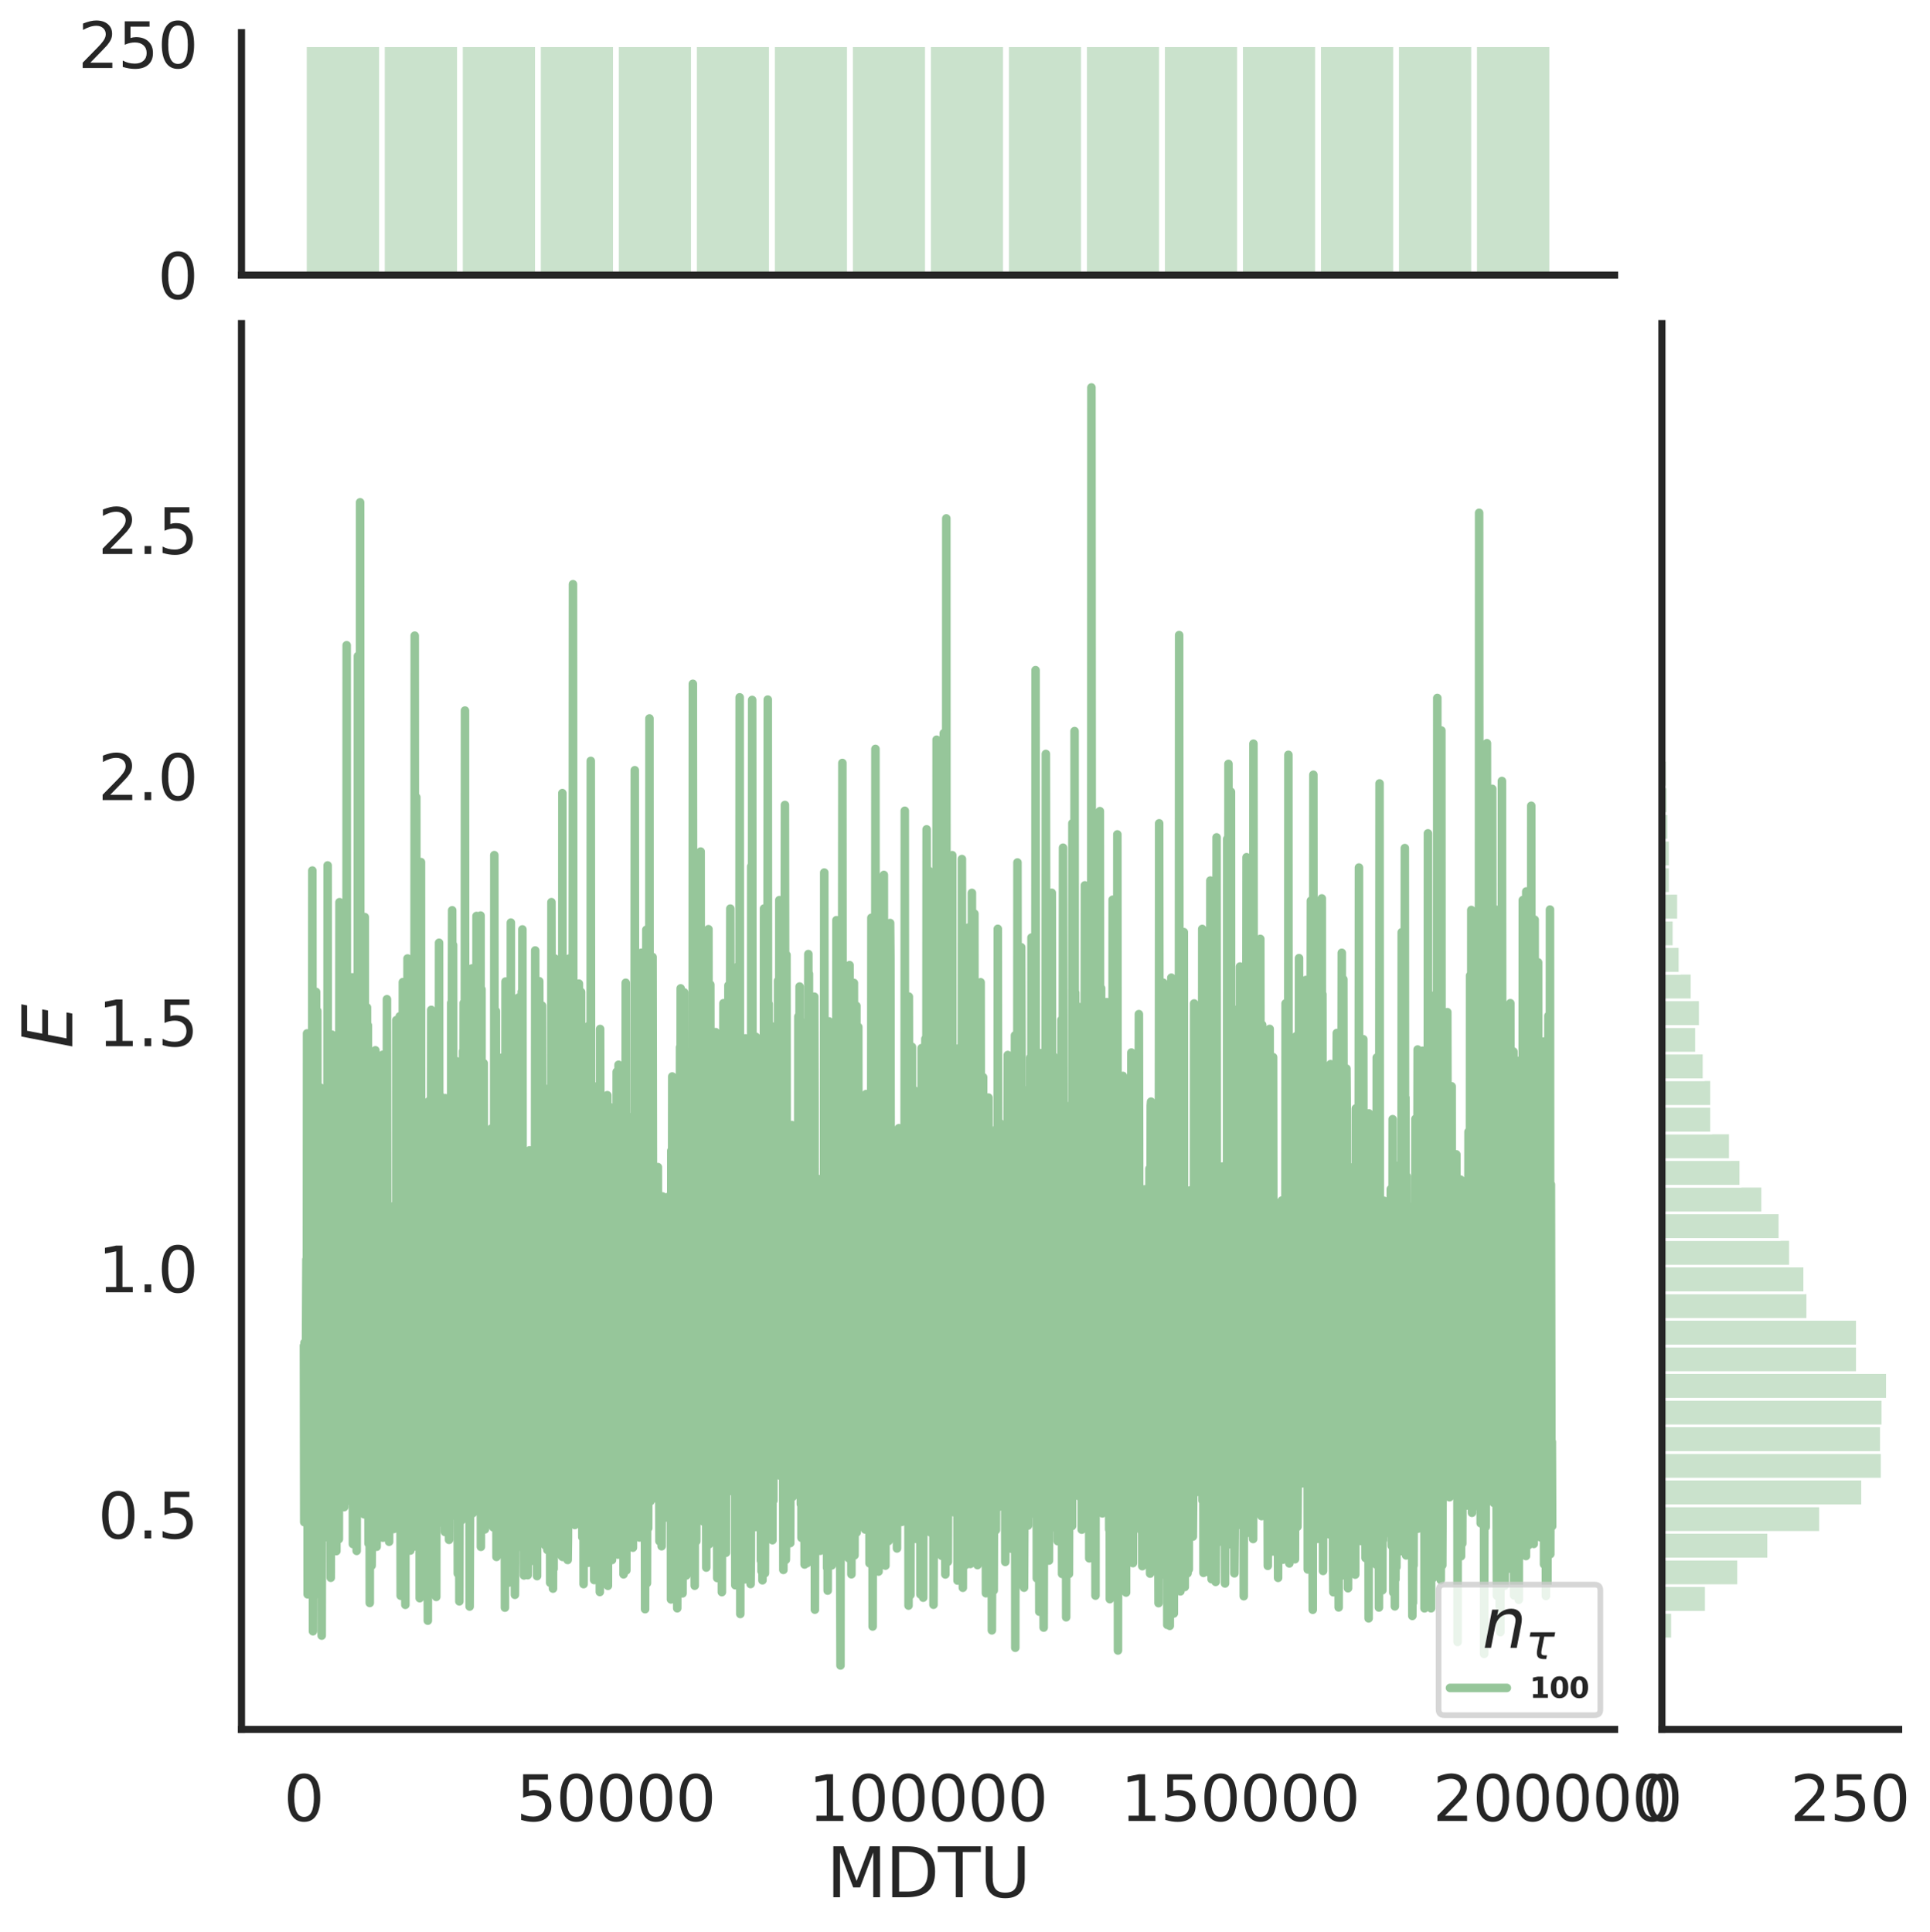 <?xml version="1.0" encoding="utf-8" standalone="no"?>
<!DOCTYPE svg PUBLIC "-//W3C//DTD SVG 1.1//EN"
  "http://www.w3.org/Graphics/SVG/1.1/DTD/svg11.dtd">
<svg height="679.379pt" version="1.1" viewBox="0 0 678.595 679.379" width="678.595pt" xmlns="http://www.w3.org/2000/svg" xmlns:xlink="http://www.w3.org/1999/xlink">
 <defs>
  <style type="text/css">*{stroke-linecap:butt;stroke-linejoin:round;}</style>
 </defs>
 <g id="figure_1">
  <g id="patch_1">
   <path d="M 0 679.379 
L 678.595 679.379 
L 678.595 0 
L 0 0 
z
" style="fill:#ffffff;"/>
  </g>
  <g id="axes_1">
   <g id="patch_2">
    <path d="M 84.914 608.159 
L 567.69 608.159 
L 567.69 113.784 
L 84.914 113.784 
z
" style="fill:none;"/>
   </g>
   <g id="matplotlib.axis_1">
    <g id="xtick_1">
     <g id="text_1">
      <!-- 0 -->
      <g style="fill:#262626;" transform="translate(99.75 640.376)scale(0.22 -0.22)">
       <defs>
        <path d="M 2034 4250 
Q 1547 4250 1301 3770 
Q 1056 3291 1056 2328 
Q 1056 1369 1301 889 
Q 1547 409 2034 409 
Q 2525 409 2770 889 
Q 3016 1369 3016 2328 
Q 3016 3291 2770 3770 
Q 2525 4250 2034 4250 
z
M 2034 4750 
Q 2819 4750 3233 4129 
Q 3647 3509 3647 2328 
Q 3647 1150 3233 529 
Q 2819 -91 2034 -91 
Q 1250 -91 836 529 
Q 422 1150 422 2328 
Q 422 3509 836 4129 
Q 1250 4750 2034 4750 
z
" id="DejaVuSans-30" transform="scale(0.016)"/>
       </defs>
       <use xlink:href="#DejaVuSans-30"/>
      </g>
     </g>
    </g>
    <g id="xtick_2">
     <g id="text_2">
      <!-- 50000 -->
      <g style="fill:#262626;" transform="translate(181.504 640.376)scale(0.22 -0.22)">
       <defs>
        <path d="M 691 4666 
L 3169 4666 
L 3169 4134 
L 1269 4134 
L 1269 2991 
Q 1406 3038 1543 3061 
Q 1681 3084 1819 3084 
Q 2600 3084 3056 2656 
Q 3513 2228 3513 1497 
Q 3513 744 3044 326 
Q 2575 -91 1722 -91 
Q 1428 -91 1123 -41 
Q 819 9 494 109 
L 494 744 
Q 775 591 1075 516 
Q 1375 441 1709 441 
Q 2250 441 2565 725 
Q 2881 1009 2881 1497 
Q 2881 1984 2565 2268 
Q 2250 2553 1709 2553 
Q 1456 2553 1204 2497 
Q 953 2441 691 2322 
L 691 4666 
z
" id="DejaVuSans-35" transform="scale(0.016)"/>
       </defs>
       <use xlink:href="#DejaVuSans-35"/>
       <use x="63.623" xlink:href="#DejaVuSans-30"/>
       <use x="127.246" xlink:href="#DejaVuSans-30"/>
       <use x="190.869" xlink:href="#DejaVuSans-30"/>
       <use x="254.492" xlink:href="#DejaVuSans-30"/>
      </g>
     </g>
    </g>
    <g id="xtick_3">
     <g id="text_3">
      <!-- 100000 -->
      <g style="fill:#262626;" transform="translate(284.255 640.376)scale(0.22 -0.22)">
       <defs>
        <path d="M 794 531 
L 1825 531 
L 1825 4091 
L 703 3866 
L 703 4441 
L 1819 4666 
L 2450 4666 
L 2450 531 
L 3481 531 
L 3481 0 
L 794 0 
L 794 531 
z
" id="DejaVuSans-31" transform="scale(0.016)"/>
       </defs>
       <use xlink:href="#DejaVuSans-31"/>
       <use x="63.623" xlink:href="#DejaVuSans-30"/>
       <use x="127.246" xlink:href="#DejaVuSans-30"/>
       <use x="190.869" xlink:href="#DejaVuSans-30"/>
       <use x="254.492" xlink:href="#DejaVuSans-30"/>
       <use x="318.115" xlink:href="#DejaVuSans-30"/>
      </g>
     </g>
    </g>
    <g id="xtick_4">
     <g id="text_4">
      <!-- 150000 -->
      <g style="fill:#262626;" transform="translate(394.004 640.376)scale(0.22 -0.22)">
       <use xlink:href="#DejaVuSans-31"/>
       <use x="63.623" xlink:href="#DejaVuSans-35"/>
       <use x="127.246" xlink:href="#DejaVuSans-30"/>
       <use x="190.869" xlink:href="#DejaVuSans-30"/>
       <use x="254.492" xlink:href="#DejaVuSans-30"/>
       <use x="318.115" xlink:href="#DejaVuSans-30"/>
      </g>
     </g>
    </g>
    <g id="xtick_5">
     <g id="text_5">
      <!-- 200000 -->
      <g style="fill:#262626;" transform="translate(503.753 640.376)scale(0.22 -0.22)">
       <defs>
        <path d="M 1228 531 
L 3431 531 
L 3431 0 
L 469 0 
L 469 531 
Q 828 903 1448 1529 
Q 2069 2156 2228 2338 
Q 2531 2678 2651 2914 
Q 2772 3150 2772 3378 
Q 2772 3750 2511 3984 
Q 2250 4219 1831 4219 
Q 1534 4219 1204 4116 
Q 875 4013 500 3803 
L 500 4441 
Q 881 4594 1212 4672 
Q 1544 4750 1819 4750 
Q 2544 4750 2975 4387 
Q 3406 4025 3406 3419 
Q 3406 3131 3298 2873 
Q 3191 2616 2906 2266 
Q 2828 2175 2409 1742 
Q 1991 1309 1228 531 
z
" id="DejaVuSans-32" transform="scale(0.016)"/>
       </defs>
       <use xlink:href="#DejaVuSans-32"/>
       <use x="63.623" xlink:href="#DejaVuSans-30"/>
       <use x="127.246" xlink:href="#DejaVuSans-30"/>
       <use x="190.869" xlink:href="#DejaVuSans-30"/>
       <use x="254.492" xlink:href="#DejaVuSans-30"/>
       <use x="318.115" xlink:href="#DejaVuSans-30"/>
      </g>
     </g>
    </g>
    <g id="text_6">
     <!-- MDTU -->
     <g style="fill:#262626;" transform="translate(290.596 667.187)scale(0.24 -0.24)">
      <defs>
       <path d="M 628 4666 
L 1569 4666 
L 2759 1491 
L 3956 4666 
L 4897 4666 
L 4897 0 
L 4281 0 
L 4281 4097 
L 3078 897 
L 2444 897 
L 1241 4097 
L 1241 0 
L 628 0 
L 628 4666 
z
" id="DejaVuSans-4d" transform="scale(0.016)"/>
       <path d="M 1259 4147 
L 1259 519 
L 2022 519 
Q 2988 519 3436 956 
Q 3884 1394 3884 2338 
Q 3884 3275 3436 3711 
Q 2988 4147 2022 4147 
L 1259 4147 
z
M 628 4666 
L 1925 4666 
Q 3281 4666 3915 4102 
Q 4550 3538 4550 2338 
Q 4550 1131 3912 565 
Q 3275 0 1925 0 
L 628 0 
L 628 4666 
z
" id="DejaVuSans-44" transform="scale(0.016)"/>
       <path d="M -19 4666 
L 3928 4666 
L 3928 4134 
L 2272 4134 
L 2272 0 
L 1638 0 
L 1638 4134 
L -19 4134 
L -19 4666 
z
" id="DejaVuSans-54" transform="scale(0.016)"/>
       <path d="M 556 4666 
L 1191 4666 
L 1191 1831 
Q 1191 1081 1462 751 
Q 1734 422 2344 422 
Q 2950 422 3222 751 
Q 3494 1081 3494 1831 
L 3494 4666 
L 4128 4666 
L 4128 1753 
Q 4128 841 3676 375 
Q 3225 -91 2344 -91 
Q 1459 -91 1007 375 
Q 556 841 556 1753 
L 556 4666 
z
" id="DejaVuSans-55" transform="scale(0.016)"/>
      </defs>
      <use xlink:href="#DejaVuSans-4d"/>
      <use x="86.279" xlink:href="#DejaVuSans-44"/>
      <use x="163.281" xlink:href="#DejaVuSans-54"/>
      <use x="224.365" xlink:href="#DejaVuSans-55"/>
     </g>
    </g>
   </g>
   <g id="matplotlib.axis_2">
    <g id="ytick_1">
     <g id="text_7">
      <!-- 0.5 -->
      <g style="fill:#262626;" transform="translate(34.428 540.995)scale(0.22 -0.22)">
       <defs>
        <path d="M 684 794 
L 1344 794 
L 1344 0 
L 684 0 
L 684 794 
z
" id="DejaVuSans-2e" transform="scale(0.016)"/>
       </defs>
       <use xlink:href="#DejaVuSans-30"/>
       <use x="63.623" xlink:href="#DejaVuSans-2e"/>
       <use x="95.41" xlink:href="#DejaVuSans-35"/>
      </g>
     </g>
    </g>
    <g id="ytick_2">
     <g id="text_8">
      <!-- 1.0 -->
      <g style="fill:#262626;" transform="translate(34.428 454.45)scale(0.22 -0.22)">
       <use xlink:href="#DejaVuSans-31"/>
       <use x="63.623" xlink:href="#DejaVuSans-2e"/>
       <use x="95.41" xlink:href="#DejaVuSans-30"/>
      </g>
     </g>
    </g>
    <g id="ytick_3">
     <g id="text_9">
      <!-- 1.5 -->
      <g style="fill:#262626;" transform="translate(34.428 367.906)scale(0.22 -0.22)">
       <use xlink:href="#DejaVuSans-31"/>
       <use x="63.623" xlink:href="#DejaVuSans-2e"/>
       <use x="95.41" xlink:href="#DejaVuSans-35"/>
      </g>
     </g>
    </g>
    <g id="ytick_4">
     <g id="text_10">
      <!-- 2.0 -->
      <g style="fill:#262626;" transform="translate(34.428 281.361)scale(0.22 -0.22)">
       <use xlink:href="#DejaVuSans-32"/>
       <use x="63.623" xlink:href="#DejaVuSans-2e"/>
       <use x="95.41" xlink:href="#DejaVuSans-30"/>
      </g>
     </g>
    </g>
    <g id="ytick_5">
     <g id="text_11">
      <!-- 2.5 -->
      <g style="fill:#262626;" transform="translate(34.428 194.816)scale(0.22 -0.22)">
       <use xlink:href="#DejaVuSans-32"/>
       <use x="63.623" xlink:href="#DejaVuSans-2e"/>
       <use x="95.41" xlink:href="#DejaVuSans-35"/>
      </g>
     </g>
    </g>
    <g id="text_12">
     <!-- $E$ -->
     <g style="fill:#262626;" transform="translate(25.436 368.652)rotate(-90)scale(0.24 -0.24)">
      <defs>
       <path d="M 1081 4666 
L 4031 4666 
L 3928 4134 
L 1606 4134 
L 1338 2753 
L 3566 2753 
L 3463 2222 
L 1234 2222 
L 909 531 
L 3284 531 
L 3181 0 
L 172 0 
L 1081 4666 
z
" id="DejaVuSans-Oblique-45" transform="scale(0.016)"/>
      </defs>
      <use transform="translate(0 0.094)" xlink:href="#DejaVuSans-Oblique-45"/>
     </g>
    </g>
   </g>
   <g id="line2d_1">
    <path clip-path="url(#p08d2b987ec)" d="M 106.859 473.238 
L 106.968 535.28 
L 107.078 472.14 
L 107.298 496.24 
L 107.407 497.9 
L 107.517 488.883 
L 107.737 442.906 
L 107.846 529.23 
L 107.956 363.41 
L 108.066 367.024 
L 108.176 560.68 
L 108.285 486.23 
L 108.395 486.888 
L 108.505 465.58 
L 108.834 508.541 
L 108.944 470.473 
L 109.054 514.354 
L 109.273 481.736 
L 109.383 484.368 
L 109.493 444.121 
L 109.602 523.857 
L 109.712 482.086 
L 109.822 306.139 
L 110.041 573.657 
L 110.151 436.656 
L 110.261 491.049 
L 110.371 417.587 
L 110.48 479.85 
L 110.7 431.379 
L 110.81 426.235 
L 110.919 451.933 
L 111.139 348.819 
L 111.249 528.203 
L 111.358 473.303 
L 111.468 492.528 
L 111.578 355.532 
L 111.797 560.584 
L 111.907 412.432 
L 112.017 430.403 
L 112.236 513.613 
L 112.456 496.309 
L 112.566 382.427 
L 112.675 410.112 
L 112.895 523.606 
L 113.005 496.85 
L 113.114 575.189 
L 113.444 388.146 
L 113.663 516.67 
L 113.773 527.544 
L 113.883 514.65 
L 113.992 469.633 
L 114.212 509.385 
L 114.431 464.88 
L 114.541 512.702 
L 114.651 476.435 
L 114.761 484.7 
L 114.87 401.848 
L 114.98 540.583 
L 115.09 474.607 
L 115.2 304.337 
L 115.309 494.653 
L 115.419 452.017 
L 115.748 525.957 
L 115.858 488.093 
L 115.968 488.436 
L 116.078 504.302 
L 116.187 497.003 
L 116.297 554.848 
L 116.517 461.609 
L 116.626 464.213 
L 116.736 363.856 
L 116.846 532.779 
L 116.956 502.852 
L 117.065 522.746 
L 117.175 514.11 
L 117.285 451.194 
L 117.395 469.432 
L 117.504 506.603 
L 117.614 463.444 
L 117.834 513.929 
L 117.943 465.034 
L 118.273 545.461 
L 118.492 424.772 
L 118.602 518.358 
L 118.712 396.906 
L 119.041 523.36 
L 119.151 541.254 
L 119.37 317.265 
L 119.48 450.086 
L 119.59 347.677 
L 119.699 492.607 
L 119.809 408.443 
L 120.029 501.717 
L 120.138 486.665 
L 120.358 524.423 
L 120.468 444.177 
L 120.687 489.322 
L 120.797 478.509 
L 121.016 529.992 
L 121.126 410.86 
L 121.236 528.514 
L 121.565 393.042 
L 121.785 513.644 
L 121.894 226.894 
L 122.004 461.391 
L 122.114 394.712 
L 122.224 524.114 
L 122.333 484.809 
L 122.443 485.24 
L 122.553 475.986 
L 122.663 521.438 
L 122.772 492.932 
L 122.882 510.792 
L 122.992 416.253 
L 123.102 440.968 
L 123.211 434.727 
L 123.321 469.201 
L 123.431 446.281 
L 123.541 517.011 
L 123.76 450.995 
L 123.87 343.681 
L 124.089 542.992 
L 124.199 489.49 
L 124.309 354.682 
L 124.419 489.849 
L 124.528 463.585 
L 124.638 500.855 
L 124.858 423.954 
L 125.077 480.102 
L 125.187 442.185 
L 125.297 455.55 
L 125.406 545.393 
L 125.516 474.859 
L 125.736 531.756 
L 125.845 230.694 
L 126.065 503.561 
L 126.284 412.081 
L 126.394 429.983 
L 126.504 500.466 
L 126.614 176.642 
L 126.723 465.242 
L 126.833 434.163 
L 126.943 512.038 
L 127.053 489.137 
L 127.162 526.688 
L 127.272 417.381 
L 127.382 427.601 
L 127.492 526.454 
L 127.601 359.302 
L 127.821 459.122 
L 128.04 532.524 
L 128.15 499.562 
L 128.26 322.502 
L 128.37 516.644 
L 128.479 455.073 
L 128.589 503.36 
L 128.699 388.445 
L 128.918 529.941 
L 129.028 354.259 
L 129.138 489.291 
L 129.248 463.267 
L 129.357 360.589 
L 129.577 542.79 
L 129.687 394.897 
L 129.796 483.455 
L 129.906 453.418 
L 130.016 563.704 
L 130.235 375.438 
L 130.455 520.552 
L 130.565 462.411 
L 130.674 550.574 
L 130.784 539.785 
L 130.894 511.711 
L 131.004 403.502 
L 131.113 523.933 
L 131.223 456.234 
L 131.333 488.489 
L 131.443 475.697 
L 131.662 371.558 
L 131.882 432.139 
L 131.991 369.349 
L 132.101 520.757 
L 132.321 438.749 
L 132.43 543.941 
L 132.65 482.472 
L 132.76 507.146 
L 132.869 501.682 
L 132.979 404.447 
L 133.089 488.437 
L 133.199 481.883 
L 133.308 517.245 
L 133.528 483.951 
L 133.637 400.818 
L 133.967 539.166 
L 134.076 497.735 
L 134.186 507.898 
L 134.296 464.629 
L 134.406 534.913 
L 134.515 370.939 
L 134.625 540.743 
L 134.845 408.9 
L 134.954 382.301 
L 135.284 494.901 
L 135.393 450.033 
L 135.613 540.327 
L 135.832 375.15 
L 135.942 477.774 
L 136.052 351.386 
L 136.162 497.22 
L 136.271 430.936 
L 136.381 436.909 
L 136.491 539.431 
L 136.601 427.39 
L 136.82 542.171 
L 136.93 463.216 
L 137.04 471.742 
L 137.259 523.454 
L 137.369 492.363 
L 137.479 530.733 
L 137.588 485.927 
L 137.808 514.996 
L 137.918 489.912 
L 138.027 511.163 
L 138.137 493.397 
L 138.247 511.941 
L 138.357 457.757 
L 138.466 537.688 
L 138.576 469.234 
L 138.686 498.382 
L 138.796 493.049 
L 138.905 423.691 
L 139.125 529.645 
L 139.235 515.359 
L 139.344 358.742 
L 139.564 497.389 
L 139.674 394.967 
L 139.783 501.892 
L 139.893 476.908 
L 140.003 522.937 
L 140.222 495.019 
L 140.332 436.989 
L 140.442 522.28 
L 140.552 357.4 
L 140.881 561.159 
L 140.991 523.938 
L 141.1 439.304 
L 141.21 502.757 
L 141.32 499.447 
L 141.43 470.879 
L 141.539 537.02 
L 141.649 345.379 
L 141.759 528.03 
L 141.869 401.851 
L 141.978 405.984 
L 142.088 560.325 
L 142.198 516.28 
L 142.308 534.929 
L 142.417 486.74 
L 142.527 564.361 
L 142.637 373.959 
L 142.747 441.375 
L 142.856 367.923 
L 143.076 516.229 
L 143.186 522.609 
L 143.295 337.057 
L 143.405 389.912 
L 143.515 496.801 
L 143.625 396.922 
L 143.734 501.204 
L 143.844 375.821 
L 143.954 523.507 
L 144.064 513.844 
L 144.173 357.966 
L 144.283 545.275 
L 144.393 488.44 
L 144.503 518.368 
L 144.612 449.144 
L 144.722 515.412 
L 144.832 468.34 
L 144.942 516.895 
L 145.051 437.142 
L 145.161 452.527 
L 145.271 543.974 
L 145.381 517.121 
L 145.49 448.082 
L 145.6 486.154 
L 145.71 415.195 
L 145.82 223.536 
L 146.039 541.959 
L 146.259 458.268 
L 146.368 280.347 
L 146.588 527.713 
L 146.807 467.938 
L 146.917 452.203 
L 147.027 317.303 
L 147.137 492.372 
L 147.246 384.606 
L 147.466 403.002 
L 147.576 562.032 
L 147.685 365.395 
L 147.795 539.166 
L 147.905 503.213 
L 148.015 303.163 
L 148.124 529.706 
L 148.234 496.85 
L 148.344 506.529 
L 148.454 495.239 
L 148.563 428.709 
L 148.783 510.368 
L 148.893 441.604 
L 149.002 448.458 
L 149.332 525.525 
L 149.441 424.827 
L 149.661 536.648 
L 149.771 514.748 
L 149.88 421.462 
L 150.1 506.798 
L 150.21 462.962 
L 150.319 472.928 
L 150.429 569.93 
L 150.539 449.204 
L 150.649 488.303 
L 150.758 387.282 
L 150.868 530.82 
L 150.978 529.186 
L 151.088 504.039 
L 151.197 514.961 
L 151.307 502.425 
L 151.417 431.385 
L 151.527 449.566 
L 151.636 355.134 
L 151.746 520.695 
L 151.856 503.385 
L 151.966 542.41 
L 152.075 496.941 
L 152.185 526.683 
L 152.295 511.851 
L 152.405 545.885 
L 152.514 425.674 
L 152.624 485.13 
L 152.734 431.454 
L 152.953 503.243 
L 153.063 487.833 
L 153.173 523.862 
L 153.283 395.994 
L 153.392 561.573 
L 153.502 453.789 
L 153.612 483.229 
L 153.722 414.301 
L 153.831 501.502 
L 153.941 466.215 
L 154.051 528.743 
L 154.161 436.207 
L 154.27 437.566 
L 154.38 331.531 
L 154.6 522.236 
L 154.819 385.418 
L 155.039 455.89 
L 155.258 496.57 
L 155.368 481.07 
L 155.587 535.555 
L 155.697 526.358 
L 155.807 503.472 
L 155.917 527.826 
L 156.136 423.286 
L 156.246 533.262 
L 156.356 513.107 
L 156.465 538.746 
L 156.575 386.179 
L 156.904 519.293 
L 157.014 532.887 
L 157.124 458.407 
L 157.234 491.899 
L 157.343 413.205 
L 157.892 541.512 
L 158.112 465.816 
L 158.331 420.5 
L 158.551 533.172 
L 158.66 352.674 
L 158.77 406.694 
L 158.99 320.112 
L 159.099 357.134 
L 159.209 490.147 
L 159.319 332.329 
L 159.429 499.092 
L 159.648 495.84 
L 159.868 456.962 
L 159.977 467.355 
L 160.197 427.293 
L 160.307 447.902 
L 160.416 373.14 
L 160.526 457.157 
L 160.636 452.095 
L 160.746 512.307 
L 160.855 471.089 
L 160.965 553.358 
L 161.075 539.845 
L 161.294 405.955 
L 161.404 431.137 
L 161.514 563.151 
L 161.733 426.723 
L 161.843 487.844 
L 161.953 407.472 
L 162.172 514.736 
L 162.282 534.646 
L 162.392 480.648 
L 162.502 521.223 
L 162.611 506.698 
L 162.831 369.637 
L 162.941 452.585 
L 163.05 352.691 
L 163.16 529.015 
L 163.27 426.586 
L 163.38 470.816 
L 163.489 249.867 
L 163.599 486.173 
L 163.709 417.982 
L 163.819 525.371 
L 163.928 516.384 
L 164.038 384.963 
L 164.258 478.245 
L 164.367 479.271 
L 164.477 522.969 
L 164.916 356.386 
L 165.135 564.965 
L 165.355 512.589 
L 165.465 452.495 
L 165.574 453.33 
L 165.684 450.242 
L 165.794 473.16 
L 165.904 340.562 
L 166.013 463.151 
L 166.123 419.509 
L 166.233 532.154 
L 166.343 456.032 
L 166.452 489.386 
L 166.562 466.123 
L 166.672 521.721 
L 166.782 513.273 
L 166.891 484.807 
L 167.111 523.276 
L 167.221 417.681 
L 167.33 522.31 
L 167.44 468.495 
L 167.55 322.11 
L 167.66 467.269 
L 167.879 349.896 
L 168.099 523.281 
L 168.318 440.903 
L 168.428 463.081 
L 168.538 421.575 
L 168.757 491.297 
L 168.977 321.976 
L 169.086 543.97 
L 169.306 347.909 
L 169.416 518.561 
L 169.525 485.952 
L 169.635 488.038 
L 169.855 378.861 
L 169.964 490.654 
L 170.074 373.881 
L 170.403 537.201 
L 170.513 537.815 
L 170.623 529.499 
L 170.842 465.903 
L 171.172 523.161 
L 171.281 425.631 
L 171.391 525.447 
L 171.611 472.769 
L 171.72 505.743 
L 171.83 473.43 
L 171.94 507.292 
L 172.05 425.232 
L 172.269 516.727 
L 172.379 498.685 
L 172.489 532.53 
L 172.708 508.831 
L 172.818 396.867 
L 172.928 501.093 
L 173.037 457.926 
L 173.147 470.798 
L 173.476 537.129 
L 173.696 489.334 
L 173.806 300.709 
L 174.025 519.903 
L 174.135 511.478 
L 174.245 522.596 
L 174.354 355.539 
L 174.574 547.518 
L 174.684 519.069 
L 174.793 424.458 
L 174.903 457.528 
L 175.232 385.059 
L 175.342 495.424 
L 175.452 493.019 
L 175.562 404.078 
L 175.781 530.964 
L 176.001 406.666 
L 176.11 424.482 
L 176.22 530.981 
L 176.33 406.149 
L 176.44 523.991 
L 176.549 371.933 
L 176.659 545.451 
L 176.769 454.412 
L 176.988 521.024 
L 177.098 377.977 
L 177.318 531.465 
L 177.427 453.407 
L 177.537 565.351 
L 177.757 345.17 
L 177.866 534.336 
L 177.976 415.817 
L 178.086 488.612 
L 178.196 450.054 
L 178.415 471.385 
L 178.525 526.141 
L 178.635 511.577 
L 178.744 519.433 
L 178.854 556.558 
L 178.964 545.7 
L 179.074 453.557 
L 179.183 456.843 
L 179.293 452.061 
L 179.403 411.794 
L 179.513 523.602 
L 179.622 324.437 
L 179.732 461.045 
L 179.842 411.953 
L 179.952 481.036 
L 180.171 424.058 
L 180.281 458.47 
L 180.391 442.833 
L 180.5 500.88 
L 180.61 470.957 
L 180.72 407.132 
L 180.83 480.491 
L 180.939 473.466 
L 181.049 560.842 
L 181.159 549.47 
L 181.269 421.117 
L 181.488 512.674 
L 181.708 487.018 
L 181.817 411.634 
L 182.037 544.075 
L 182.256 350.86 
L 182.366 502.507 
L 182.476 384.759 
L 182.586 537.659 
L 182.695 520.465 
L 182.805 526.021 
L 182.915 522.024 
L 183.025 473.978 
L 183.134 541.518 
L 183.244 519.953 
L 183.464 348.74 
L 183.573 498.408 
L 183.683 326.839 
L 183.793 471.002 
L 183.903 467.828 
L 184.012 448.284 
L 184.232 554.03 
L 184.451 429.827 
L 184.671 507.536 
L 184.781 456.913 
L 184.89 515.435 
L 185.11 429.897 
L 185.22 445.095 
L 185.329 431.904 
L 185.549 553.93 
L 185.768 522.203 
L 185.878 523.887 
L 185.988 491.996 
L 186.207 404.525 
L 186.537 549.033 
L 186.646 498.713 
L 186.756 530.258 
L 186.866 417.836 
L 186.976 435.05 
L 187.085 491.943 
L 187.195 485.487 
L 187.415 537.076 
L 187.524 425.875 
L 187.744 506.242 
L 187.854 461.402 
L 187.963 505.731 
L 188.073 477.831 
L 188.183 334.241 
L 188.293 514.159 
L 188.402 462.406 
L 188.512 510.148 
L 188.622 413.727 
L 188.732 446.928 
L 188.841 554.256 
L 188.951 426.725 
L 189.061 510.575 
L 189.171 437 
L 189.39 461.548 
L 189.5 516.927 
L 189.61 345.061 
L 189.829 417.85 
L 189.939 437.304 
L 190.158 540.544 
L 190.268 517.116 
L 190.378 425.125 
L 190.488 454.332 
L 190.597 353.65 
L 190.707 405.449 
L 190.817 531.829 
L 190.927 420.438 
L 191.036 533.932 
L 191.146 481.688 
L 191.256 529.391 
L 191.366 524.608 
L 191.585 509.721 
L 191.695 543.462 
L 191.805 504.309 
L 192.024 382.936 
L 192.134 504.164 
L 192.353 454.185 
L 192.463 545.064 
L 192.573 527.589 
L 192.683 470.709 
L 192.792 500.604 
L 192.902 479.989 
L 193.012 436.568 
L 193.231 489.017 
L 193.341 418.182 
L 193.451 556.6 
L 193.67 455.038 
L 193.78 441.808 
L 193.89 317.254 
L 194.219 495.581 
L 194.329 339.023 
L 194.439 558.661 
L 194.548 481.705 
L 194.658 551.731 
L 194.768 389.957 
L 194.878 519.221 
L 194.987 479.838 
L 195.097 337.082 
L 195.317 487.575 
L 195.426 464.858 
L 195.646 537.117 
L 195.756 478.962 
L 195.865 498.227 
L 195.975 427.865 
L 196.195 520.952 
L 196.304 444.125 
L 196.414 496.665 
L 196.524 439.435 
L 196.633 508.795 
L 196.743 409.213 
L 196.853 523.279 
L 196.963 382.398 
L 197.072 458.381 
L 197.182 454.046 
L 197.292 497.767 
L 197.402 452.325 
L 197.621 547.357 
L 197.731 278.91 
L 197.841 547.53 
L 198.06 514.24 
L 198.17 495.349 
L 198.28 530.253 
L 198.499 445.783 
L 198.828 544.703 
L 198.938 537.396 
L 199.158 404.683 
L 199.267 528.095 
L 199.377 355.596 
L 199.597 548.593 
L 199.706 540.628 
L 199.816 478.922 
L 199.926 513.67 
L 200.036 494.481 
L 200.145 337.069 
L 200.255 492.684 
L 200.475 470.627 
L 200.584 416.321 
L 200.694 459.226 
L 200.804 433.397 
L 200.914 519.323 
L 201.023 406.736 
L 201.133 460.073 
L 201.243 441.855 
L 201.353 399.386 
L 201.462 205.443 
L 201.682 502.273 
L 201.792 388.053 
L 201.901 506.56 
L 202.011 480.373 
L 202.121 536.28 
L 202.231 375.411 
L 202.34 502.897 
L 202.56 433.726 
L 202.67 531.471 
L 202.999 428.687 
L 203.218 439.632 
L 203.328 389.826 
L 203.438 489.465 
L 203.548 345.899 
L 203.657 432.522 
L 203.767 426.54 
L 203.877 511.259 
L 203.987 504.391 
L 204.096 516.183 
L 204.316 348.843 
L 204.426 459.363 
L 204.535 431.876 
L 204.755 540.568 
L 204.974 500.824 
L 205.084 380.955 
L 205.194 557.082 
L 205.304 493.909 
L 205.413 503.32 
L 205.633 361.756 
L 205.852 527.93 
L 205.962 418.46 
L 206.182 521.458 
L 206.291 432.471 
L 206.511 541.154 
L 206.621 534.547 
L 206.73 408.241 
L 206.84 549.56 
L 206.95 360.76 
L 207.06 545.424 
L 207.169 410.159 
L 207.279 525.084 
L 207.499 473.259 
L 207.608 531.265 
L 207.718 267.574 
L 207.938 535.144 
L 208.047 473.549 
L 208.157 523.171 
L 208.377 470.99 
L 208.486 463.944 
L 208.596 439.567 
L 208.706 484.918 
L 208.816 406.139 
L 208.925 555.64 
L 209.035 453.987 
L 209.145 481.156 
L 209.255 538.439 
L 209.364 456.283 
L 209.584 544.691 
L 209.694 516.959 
L 209.803 438.875 
L 209.913 524.669 
L 210.023 515.581 
L 210.133 528.161 
L 210.242 485.066 
L 210.352 381.787 
L 210.572 533.9 
L 210.791 423.886 
L 210.901 559.851 
L 211.011 361.854 
L 211.23 453.739 
L 211.34 469.447 
L 211.45 513.943 
L 211.559 393.828 
L 211.779 525.96 
L 211.889 520.927 
L 211.998 486.701 
L 212.108 533.299 
L 212.328 445.977 
L 212.437 518.466 
L 212.657 476.35 
L 212.767 442.019 
L 212.876 521.787 
L 212.986 473.72 
L 213.096 480.236 
L 213.206 420.493 
L 213.315 498.539 
L 213.425 470.119 
L 213.535 385.145 
L 213.645 429.887 
L 213.754 557.669 
L 213.974 434.057 
L 214.084 539.31 
L 214.193 532.223 
L 214.523 389.348 
L 214.742 451.046 
L 214.852 526.681 
L 214.962 427.75 
L 215.071 467.585 
L 215.181 548.602 
L 215.291 455.465 
L 215.401 464.648 
L 215.51 462.403 
L 215.62 502.798 
L 215.84 429.682 
L 215.949 472.181 
L 216.059 465.959 
L 216.169 434.846 
L 216.279 511.877 
L 216.388 503.745 
L 216.498 515.015 
L 216.608 501.963 
L 216.718 472.038 
L 216.827 376.912 
L 216.937 525.916 
L 217.047 427.566 
L 217.157 442.318 
L 217.266 546.705 
L 217.376 545.063 
L 217.486 374.436 
L 217.596 426.02 
L 217.705 538.643 
L 217.815 459.503 
L 218.035 507.883 
L 218.144 522.993 
L 218.364 422.24 
L 218.474 478.031 
L 218.583 429.348 
L 218.693 526.185 
L 218.803 387.058 
L 218.913 539.228 
L 219.132 379.161 
L 219.242 553.643 
L 219.352 412.579 
L 219.461 507.081 
L 219.681 478.009 
L 219.791 535.126 
L 219.9 475.03 
L 220.01 345.599 
L 220.23 552.25 
L 220.339 414.597 
L 220.559 501.228 
L 220.669 513.249 
L 220.888 429.21 
L 220.998 507.956 
L 221.108 495.334 
L 221.217 398.788 
L 221.437 482.854 
L 221.547 453.975 
L 221.656 502.503 
L 221.766 429.188 
L 221.876 529.14 
L 222.315 460.14 
L 222.534 544.263 
L 222.864 392.191 
L 222.973 503.645 
L 223.083 464.701 
L 223.193 270.846 
L 223.412 533.603 
L 223.522 447.976 
L 223.632 510.029 
L 223.742 438.764 
L 223.961 522.826 
L 224.071 402.05 
L 224.4 528.206 
L 224.62 408.289 
L 224.839 540.68 
L 224.949 433.202 
L 225.059 508.121 
L 225.388 492.47 
L 225.498 335.055 
L 225.717 512.296 
L 225.827 474.249 
L 226.046 525.056 
L 226.156 418.106 
L 226.266 423.851 
L 226.376 509.263 
L 226.485 409.232 
L 226.595 494.546 
L 226.705 487.56 
L 226.815 565.889 
L 226.924 506.514 
L 227.034 523.32 
L 227.144 462.697 
L 227.254 326.962 
L 227.473 556.748 
L 227.802 434.488 
L 227.912 537.405 
L 228.022 448.257 
L 228.131 525.748 
L 228.241 468.312 
L 228.351 252.642 
L 228.461 525.992 
L 228.57 506.901 
L 228.68 527.937 
L 228.9 386.809 
L 229.119 492.165 
L 229.229 472.312 
L 229.339 506.518 
L 229.448 336.543 
L 229.668 470.619 
L 229.778 477.773 
L 229.887 450.012 
L 229.997 504.489 
L 230.107 442.522 
L 230.217 460.695 
L 230.326 511.926 
L 230.546 442.224 
L 230.656 526.906 
L 230.765 472.075 
L 230.875 491.508 
L 231.095 455.282 
L 231.204 516.003 
L 231.314 410.425 
L 231.424 492.711 
L 231.534 441.866 
L 231.863 541.965 
L 231.973 474.585 
L 232.082 499.443 
L 232.192 470.183 
L 232.302 478.612 
L 232.412 503.358 
L 232.521 500.638 
L 232.631 543.746 
L 232.96 420.739 
L 233.07 523.93 
L 233.18 467.167 
L 233.29 499.683 
L 233.399 444.122 
L 233.509 499.159 
L 233.729 421.3 
L 233.948 467.725 
L 234.058 533.669 
L 234.168 449.448 
L 234.387 494.74 
L 234.497 526.052 
L 234.716 420.969 
L 234.936 507.293 
L 235.046 463.698 
L 235.155 519.954 
L 235.265 452.439 
L 235.375 491.453 
L 235.485 439.231 
L 235.594 480.695 
L 235.704 466.698 
L 235.814 430.928 
L 235.924 562.458 
L 236.033 404.67 
L 236.143 529.763 
L 236.363 378.563 
L 236.472 532.93 
L 236.582 523.509 
L 236.692 454.293 
L 236.802 532.986 
L 236.911 442.921 
L 237.021 531.5 
L 237.131 524.407 
L 237.241 547.314 
L 237.46 458.061 
L 237.57 467.182 
L 237.68 456.118 
L 237.789 458.003 
L 238.009 480.702 
L 238.119 565.579 
L 238.558 385.902 
L 238.667 472.666 
L 238.777 437.715 
L 238.887 448.023 
L 238.997 426.19 
L 239.106 368.278 
L 239.216 471.354 
L 239.326 347.582 
L 239.436 555.786 
L 239.655 441.99 
L 239.875 522.781 
L 239.984 560.327 
L 240.204 461.638 
L 240.314 535.128 
L 240.533 348.966 
L 240.643 546.073 
L 240.862 494.319 
L 240.972 492.535 
L 241.082 486.575 
L 241.192 457.418 
L 241.301 554.032 
L 241.411 453.112 
L 241.631 458.84 
L 241.74 497.781 
L 241.85 370.139 
L 242.07 485.204 
L 242.289 455.122 
L 242.618 535.318 
L 242.728 387.468 
L 242.838 510.922 
L 243.057 437.434 
L 243.277 534.826 
L 243.387 476.959 
L 243.496 483.188 
L 243.606 240.476 
L 243.826 460.372 
L 243.935 483.741 
L 244.045 483.706 
L 244.155 470.743 
L 244.265 557.639 
L 244.484 416.859 
L 244.704 493.294 
L 244.813 542.017 
L 244.923 464.778 
L 245.033 481.707 
L 245.143 309.789 
L 245.252 485.642 
L 245.362 462.057 
L 245.472 498.484 
L 245.582 481.315 
L 245.801 351.326 
L 245.911 527.471 
L 246.021 505.414 
L 246.13 414.614 
L 246.24 462.343 
L 246.35 299.461 
L 246.46 407.528 
L 246.569 400.156 
L 246.789 444.821 
L 246.899 515.518 
L 247.008 507.043 
L 247.118 532.963 
L 247.228 523.694 
L 247.338 535.074 
L 247.557 509.06 
L 247.667 482.978 
L 247.777 428.775 
L 247.996 492.427 
L 248.106 509.694 
L 248.216 497.707 
L 248.325 551.265 
L 248.435 408.719 
L 248.655 440.115 
L 248.874 534.99 
L 249.094 326.763 
L 249.313 543.066 
L 249.423 540.978 
L 249.752 346.261 
L 249.972 518.437 
L 250.081 419.381 
L 250.191 476.988 
L 250.301 462.419 
L 250.411 491.449 
L 250.52 490.809 
L 250.63 519.098 
L 250.74 495.299 
L 250.85 536.111 
L 250.959 371.279 
L 251.069 497.242 
L 251.179 435.397 
L 251.289 523.306 
L 251.508 481.354 
L 251.618 362.967 
L 251.728 532.776 
L 251.947 488.92 
L 252.057 452.739 
L 252.167 554.93 
L 252.276 381.72 
L 252.496 508.79 
L 252.606 469.109 
L 252.715 486.177 
L 252.825 455.51 
L 253.045 512.288 
L 253.154 436.494 
L 253.264 498.686 
L 253.374 442.537 
L 253.484 454.826 
L 253.593 520.015 
L 253.703 480.65 
L 253.813 559.896 
L 253.923 431.209 
L 254.032 480.68 
L 254.142 453.919 
L 254.362 352.797 
L 254.471 526.117 
L 254.581 414.961 
L 254.691 483.379 
L 254.801 410.774 
L 255.02 493.833 
L 255.13 470.684 
L 255.24 546.05 
L 255.459 419.023 
L 255.569 516.103 
L 255.679 453.432 
L 255.788 507.054 
L 255.898 429.975 
L 256.008 491.288 
L 256.118 346.531 
L 256.337 483.409 
L 256.447 467.247 
L 256.776 319.525 
L 256.996 472.4 
L 257.105 502.935 
L 257.215 411.181 
L 257.435 459.795 
L 257.654 524.513 
L 257.764 357.718 
L 257.983 477.649 
L 258.093 407.086 
L 258.313 515.141 
L 258.422 417.7 
L 258.532 557.459 
L 258.642 529.146 
L 258.752 535.307 
L 258.861 422.831 
L 258.971 427.187 
L 259.081 340.25 
L 259.19 449.776 
L 259.41 394.218 
L 259.52 339.783 
L 259.629 356.768 
L 259.849 465.622 
L 259.959 446.64 
L 260.068 245.219 
L 260.288 567.583 
L 260.398 442.344 
L 260.617 546.487 
L 260.727 468.651 
L 260.837 487.601 
L 260.946 368.93 
L 261.166 414.365 
L 261.276 536.741 
L 261.385 469.448 
L 261.605 548.899 
L 261.824 446.655 
L 261.934 555.395 
L 262.044 365.153 
L 262.154 507.139 
L 262.373 396.172 
L 262.483 471.897 
L 262.593 469.892 
L 262.702 451.609 
L 262.812 461.059 
L 262.922 488.73 
L 263.141 428.83 
L 263.251 523.105 
L 263.361 393.401 
L 263.471 540.763 
L 263.69 503.871 
L 263.8 506.558 
L 263.91 557.057 
L 264.019 547.302 
L 264.129 304.646 
L 264.239 493.877 
L 264.349 454.796 
L 264.458 246.133 
L 264.678 489.722 
L 264.788 503.035 
L 264.897 467.935 
L 265.007 472.69 
L 265.117 471.461 
L 265.227 525.288 
L 265.336 502.243 
L 265.446 518.899 
L 265.556 467.381 
L 265.666 536.992 
L 265.775 364.611 
L 266.105 534.31 
L 266.214 469.059 
L 266.324 504.915 
L 266.434 499.511 
L 266.544 503.175 
L 266.653 405.177 
L 266.763 525.798 
L 266.983 469.638 
L 267.202 522.585 
L 267.312 391.203 
L 267.531 548.822 
L 267.641 512.587 
L 267.751 552.534 
L 267.97 384.691 
L 268.08 555.737 
L 268.3 382.266 
L 268.519 530.392 
L 268.629 319.498 
L 268.958 553.245 
L 269.287 422.372 
L 269.507 528.211 
L 269.726 483.438 
L 269.946 246.015 
L 270.056 379.03 
L 270.275 353.04 
L 270.385 505.007 
L 270.495 500.359 
L 270.714 425.403 
L 270.824 477.263 
L 270.934 385.65 
L 271.043 468.175 
L 271.153 360.82 
L 271.263 507.645 
L 271.373 454.343 
L 271.592 541.634 
L 271.702 396.427 
L 271.921 527.657 
L 272.031 393.87 
L 272.141 429.449 
L 272.251 518.877 
L 272.36 372.523 
L 272.47 474.339 
L 272.58 421.107 
L 272.69 487.993 
L 272.799 431.264 
L 272.909 507.999 
L 273.019 499.38 
L 273.238 430.7 
L 273.348 427.984 
L 273.458 490.441 
L 273.568 344.889 
L 273.677 391.525 
L 273.787 512.672 
L 273.897 463.09 
L 274.007 316.542 
L 274.226 518.92 
L 274.336 498.803 
L 274.446 499.626 
L 274.555 504.757 
L 274.665 435.937 
L 274.775 505.891 
L 274.885 443.325 
L 274.994 504.45 
L 275.104 493.608 
L 275.214 347.395 
L 275.433 552.079 
L 275.543 508.8 
L 275.653 363.836 
L 275.763 433.677 
L 275.982 283.074 
L 276.311 548.515 
L 276.421 537.568 
L 276.531 335.806 
L 276.75 541.559 
L 276.86 468.645 
L 276.97 522.082 
L 277.08 474.403 
L 277.189 490.88 
L 277.299 429.694 
L 277.409 498.737 
L 277.738 463.815 
L 277.848 542.653 
L 277.958 485.707 
L 278.067 512.794 
L 278.397 395.65 
L 278.616 521.329 
L 278.726 526.355 
L 278.945 455.755 
L 279.055 492.145 
L 279.165 484.684 
L 279.275 519.11 
L 279.384 498.612 
L 279.494 405.757 
L 279.714 449.447 
L 279.823 459.13 
L 279.933 492.105 
L 280.153 416.105 
L 280.372 491.376 
L 280.482 412.754 
L 280.592 467.198 
L 280.701 357.458 
L 280.811 360.279 
L 280.921 386.745 
L 281.031 451.109 
L 281.14 346.921 
L 281.25 523.275 
L 281.36 491.1 
L 281.47 491.452 
L 281.579 528.975 
L 281.689 359.328 
L 281.799 540.8 
L 282.018 377.394 
L 282.457 538.404 
L 282.567 427.742 
L 282.677 441.266 
L 282.787 383.723 
L 282.896 550.183 
L 283.006 535.695 
L 283.116 449.157 
L 283.335 517.985 
L 283.445 473.434 
L 283.555 542.938 
L 283.665 443.586 
L 283.774 549.713 
L 284.104 436.808 
L 284.213 335.508 
L 284.323 484.301 
L 284.433 342.458 
L 284.543 476.003 
L 284.652 469.959 
L 284.762 531.356 
L 284.872 462.942 
L 284.982 465.434 
L 285.091 504.593 
L 285.201 503.888 
L 285.311 371.722 
L 285.421 448.693 
L 285.64 384.243 
L 285.75 526.646 
L 285.86 460.484 
L 285.969 479.296 
L 286.079 392.787 
L 286.189 466.94 
L 286.299 350.497 
L 286.408 389.541 
L 286.518 566.058 
L 286.738 469.413 
L 286.847 527.303 
L 287.067 484.292 
L 287.177 499.355 
L 287.286 491.427 
L 287.396 447.313 
L 287.616 487.588 
L 287.725 414.626 
L 287.945 527.945 
L 288.055 519.175 
L 288.164 467.461 
L 288.384 545.353 
L 288.494 541.148 
L 288.713 461.412 
L 288.823 450.337 
L 288.933 520.393 
L 289.042 492.773 
L 289.152 500.436 
L 289.262 480.402 
L 289.372 510.541 
L 289.481 498.457 
L 289.701 534.134 
L 289.811 306.836 
L 290.03 481.598 
L 290.14 458.71 
L 290.359 499.007 
L 290.469 430.409 
L 290.579 530.527 
L 290.688 436.549 
L 290.798 551.341 
L 290.908 487.066 
L 291.018 559.369 
L 291.457 359.173 
L 291.566 395.188 
L 291.676 504.494 
L 291.786 468.125 
L 291.896 371.563 
L 292.005 471.652 
L 292.115 432.461 
L 292.225 549.082 
L 292.335 533.75 
L 292.444 550.49 
L 292.554 463.937 
L 292.664 469.322 
L 292.774 435.542 
L 292.883 525.59 
L 292.993 375.167 
L 293.213 510.855 
L 293.322 478.322 
L 293.432 523.28 
L 293.652 477.778 
L 293.761 509.537 
L 293.981 452.014 
L 294.091 323.593 
L 294.31 455.88 
L 294.42 512.383 
L 294.53 472.832 
L 294.749 516.126 
L 294.859 502.747 
L 294.969 391.136 
L 295.517 585.688 
L 295.627 434.881 
L 295.737 493.637 
L 295.847 489.558 
L 295.956 478.891 
L 296.176 268.299 
L 296.395 537.926 
L 296.615 359.574 
L 296.725 499.105 
L 296.834 445.079 
L 297.054 495.74 
L 297.164 437.417 
L 297.383 513.045 
L 297.493 521.811 
L 297.712 498.648 
L 297.822 377.425 
L 298.151 524.916 
L 298.261 513.62 
L 298.371 547.949 
L 298.59 511.183 
L 298.7 339.396 
L 299.029 512.891 
L 299.249 403.639 
L 299.359 553.624 
L 299.578 421.966 
L 299.798 503.527 
L 299.907 496.876 
L 300.017 462.299 
L 300.127 538.224 
L 300.237 345.664 
L 300.456 546.951 
L 300.676 471.358 
L 300.785 431.888 
L 300.895 501.144 
L 301.005 495.93 
L 301.115 353.723 
L 301.224 538.911 
L 301.444 494.956 
L 301.554 410.132 
L 301.663 433.277 
L 301.773 361.133 
L 301.993 534.84 
L 302.102 415.253 
L 302.212 479.445 
L 302.432 400.723 
L 302.541 514.918 
L 302.651 429.167 
L 302.761 436.477 
L 302.871 417.024 
L 302.98 534.67 
L 303.2 418.613 
L 303.31 476.543 
L 303.419 418.003 
L 303.529 486.581 
L 303.639 436.86 
L 303.858 505.23 
L 303.968 405.555 
L 304.188 537.862 
L 304.297 533.132 
L 304.407 509.658 
L 304.517 384.758 
L 304.736 511.274 
L 304.846 405.647 
L 305.066 481.045 
L 305.395 515.849 
L 305.614 394.79 
L 305.724 549.748 
L 305.944 446.414 
L 306.053 520.308 
L 306.273 438.356 
L 306.383 322.752 
L 306.492 371.771 
L 306.602 525.255 
L 306.712 453.824 
L 306.822 571.985 
L 307.041 361.126 
L 307.151 541.051 
L 307.261 503.85 
L 307.37 542.783 
L 307.48 475.923 
L 307.59 504.001 
L 307.7 466.276 
L 307.809 263.364 
L 307.919 483.199 
L 308.029 478.005 
L 308.139 495.892 
L 308.248 540.738 
L 308.358 518.566 
L 308.468 534.243 
L 308.578 450.748 
L 308.687 452.89 
L 308.797 381.962 
L 308.907 552.667 
L 309.126 405.567 
L 309.236 511.431 
L 309.346 456.364 
L 309.456 515.329 
L 309.675 476.195 
L 309.785 497.397 
L 309.895 449.563 
L 310.004 492.217 
L 310.334 392.438 
L 310.553 457.084 
L 310.663 462.727 
L 310.773 307.682 
L 310.992 537.164 
L 311.212 445.939 
L 311.321 550.57 
L 311.431 471.81 
L 311.651 533.485 
L 311.76 537.329 
L 311.87 381.944 
L 311.98 521.705 
L 312.09 509.208 
L 312.199 347.939 
L 312.419 541.936 
L 312.529 439.736 
L 312.748 511.046 
L 312.858 491.98 
L 312.968 324.588 
L 313.077 336.86 
L 313.297 515.675 
L 313.516 424.265 
L 313.626 432.729 
L 313.736 409.659 
L 313.846 517.367 
L 313.955 475.846 
L 314.175 525.036 
L 314.285 514.693 
L 314.394 521.337 
L 314.504 430.965 
L 314.724 495.033 
L 314.833 449.058 
L 314.943 495.086 
L 315.163 407.984 
L 315.382 544.533 
L 315.492 498.037 
L 315.602 517.843 
L 316.041 396.748 
L 316.15 454.88 
L 316.26 420.674 
L 316.37 502.252 
L 316.48 490.922 
L 316.589 503.279 
L 316.699 405.786 
L 316.919 503.1 
L 317.028 535.199 
L 317.138 531.999 
L 317.248 513.183 
L 317.358 453.889 
L 317.467 468.006 
L 317.577 519.917 
L 317.687 514.24 
L 317.797 400.422 
L 318.016 491.014 
L 318.126 285.11 
L 318.236 492.236 
L 318.345 405.74 
L 318.455 506.643 
L 318.565 439.424 
L 318.894 504.575 
L 319.004 482.367 
L 319.223 527.965 
L 319.333 383.008 
L 319.443 564.633 
L 319.553 350.467 
L 319.772 465.898 
L 319.992 492.187 
L 320.101 560.893 
L 320.211 453.281 
L 320.321 460.467 
L 320.431 425.484 
L 320.54 461.156 
L 320.65 368.121 
L 320.76 528.493 
L 320.87 527.282 
L 320.979 514.679 
L 321.089 447.464 
L 321.418 497.144 
L 321.528 383.506 
L 321.638 530.808 
L 321.857 477.817 
L 321.967 541.162 
L 322.077 452.385 
L 322.186 505.996 
L 322.296 443.458 
L 322.516 533.92 
L 322.625 528.005 
L 322.955 398.499 
L 323.174 533.859 
L 323.284 439.977 
L 323.394 529.641 
L 323.503 399.805 
L 323.613 560.678 
L 323.833 429.551 
L 323.942 533.503 
L 324.052 368.57 
L 324.162 530.475 
L 324.272 466.234 
L 324.381 474.846 
L 324.491 445.765 
L 324.601 561.846 
L 324.82 420.322 
L 324.93 528.672 
L 325.04 519.181 
L 325.15 531.583 
L 325.259 482.171 
L 325.369 365.309 
L 325.479 412.981 
L 325.589 406.13 
L 325.698 410.183 
L 325.808 291.64 
L 326.028 525.712 
L 326.137 514.924 
L 326.247 474.485 
L 326.357 344.48 
L 326.467 506.757 
L 326.576 306.194 
L 326.686 471.989 
L 326.796 441.586 
L 326.906 502.146 
L 327.015 454.938 
L 327.235 538.926 
L 327.345 467.307 
L 327.454 529.871 
L 327.564 452.376 
L 327.784 511.849 
L 327.893 494.331 
L 328.003 516.113 
L 328.113 410.052 
L 328.223 564.328 
L 328.442 498.199 
L 328.552 538.444 
L 328.662 402.768 
L 328.881 528.678 
L 328.991 514.307 
L 329.101 456.609 
L 329.21 517.998 
L 329.32 260.125 
L 329.54 485.459 
L 329.649 501.627 
L 329.759 469.483 
L 329.869 507.364 
L 329.979 499.628 
L 330.088 387.726 
L 330.198 401.804 
L 330.418 479.068 
L 330.527 474.391 
L 330.637 542.218 
L 330.747 421.15 
L 330.857 507.5 
L 330.966 500.181 
L 331.076 547.095 
L 331.186 447.098 
L 331.296 528.424 
L 331.405 502.366 
L 331.625 531.852 
L 331.844 257.815 
L 331.954 504.375 
L 332.174 454.978 
L 332.393 553.68 
L 332.503 494.054 
L 332.613 500.895 
L 332.722 182.304 
L 332.832 479.409 
L 332.942 465.291 
L 333.052 531.15 
L 333.161 497.273 
L 333.271 549.224 
L 333.381 509.47 
L 333.491 517 
L 333.6 472.158 
L 333.82 518.393 
L 334.039 480.944 
L 334.259 520.701 
L 334.698 420.63 
L 334.808 300.728 
L 334.917 501.066 
L 335.027 493.691 
L 335.137 388.967 
L 335.247 460.444 
L 335.356 381.857 
L 335.576 531.862 
L 335.686 475.146 
L 335.795 526.805 
L 335.905 526.77 
L 336.015 445.923 
L 336.234 531.176 
L 336.564 412.967 
L 336.673 555.831 
L 336.783 553.795 
L 336.893 477.776 
L 337.003 479.203 
L 337.112 368.645 
L 337.222 516.205 
L 337.442 475.257 
L 337.551 523.224 
L 337.661 454.066 
L 337.881 518.015 
L 338.1 466.744 
L 338.21 302.089 
L 338.429 457.549 
L 338.539 558.366 
L 338.649 465.235 
L 338.759 469.818 
L 338.868 343.618 
L 338.978 538.983 
L 339.088 538.618 
L 339.198 447.305 
L 339.307 547.74 
L 339.417 493.534 
L 339.527 550.34 
L 339.637 512.692 
L 339.746 517.654 
L 339.856 538.313 
L 340.185 423.161 
L 340.295 508.178 
L 340.405 474.449 
L 340.515 326.182 
L 340.734 530.146 
L 340.954 473.226 
L 341.063 448.513 
L 341.173 549.991 
L 341.283 432.459 
L 341.393 485.513 
L 341.502 472.009 
L 341.612 492.898 
L 341.722 313.99 
L 341.941 511.77 
L 342.051 525.319 
L 342.161 504.709 
L 342.271 409.102 
L 342.38 436.02 
L 342.49 499.993 
L 342.6 321.293 
L 342.71 492.818 
L 342.819 467.263 
L 342.929 519.977 
L 343.039 369.687 
L 343.149 399.549 
L 343.258 512.239 
L 343.478 451.512 
L 343.697 550.386 
L 343.807 484.549 
L 343.917 543.347 
L 344.027 529.045 
L 344.136 416.838 
L 344.466 476.684 
L 344.575 402.702 
L 344.685 540.695 
L 344.795 345.429 
L 345.014 516.885 
L 345.234 520.937 
L 345.344 512.351 
L 345.453 466.863 
L 345.563 498.792 
L 345.673 378.795 
L 345.783 529.925 
L 345.892 472.488 
L 346.002 511.389 
L 346.112 482.169 
L 346.331 545.66 
L 346.551 484.386 
L 346.661 560.284 
L 347.1 394.119 
L 347.209 526.626 
L 347.319 434.648 
L 347.429 448.728 
L 347.539 385.978 
L 347.648 478.857 
L 347.758 457.794 
L 347.868 500.011 
L 347.978 403.971 
L 348.087 516.808 
L 348.197 426.317 
L 348.307 541.302 
L 348.417 407.882 
L 348.526 551.775 
L 348.636 425.597 
L 348.746 573.339 
L 349.075 472.571 
L 349.404 559.313 
L 349.624 479.981 
L 349.734 501.569 
L 349.843 490.126 
L 349.953 427.569 
L 350.173 538.087 
L 350.282 491.443 
L 350.392 506.463 
L 350.502 396.78 
L 350.612 530.339 
L 350.721 489.684 
L 350.831 326.634 
L 351.051 472.525 
L 351.27 451.825 
L 351.38 495.761 
L 351.49 394.892 
L 351.599 478.217 
L 351.709 443.398 
L 351.929 520.677 
L 352.038 468.74 
L 352.258 480.27 
L 352.368 441.571 
L 352.587 461.991 
L 352.697 453.029 
L 352.916 530.108 
L 353.026 501.008 
L 353.136 524.91 
L 353.245 518.408 
L 353.355 495.916 
L 353.465 549.27 
L 353.684 478.483 
L 353.794 426.17 
L 354.014 516.343 
L 354.343 371.002 
L 354.453 485.38 
L 354.562 417.809 
L 354.672 472.323 
L 354.782 469.788 
L 354.892 451.566 
L 355.111 517.299 
L 355.221 510.7 
L 355.331 407.652 
L 355.44 527.265 
L 355.55 495.63 
L 355.66 544.635 
L 355.77 440.925 
L 355.989 483.728 
L 356.209 459.581 
L 356.318 541.799 
L 356.428 485.519 
L 356.538 489.203 
L 356.648 467.05 
L 356.757 485.644 
L 356.867 364.094 
L 356.977 579.454 
L 357.196 417.337 
L 357.416 521.976 
L 357.526 472.767 
L 357.635 476.744 
L 357.745 303.291 
L 357.965 500.728 
L 358.074 434.836 
L 358.184 515.947 
L 358.294 448.037 
L 358.513 484.11 
L 358.623 494.872 
L 358.733 378.264 
L 358.952 503.248 
L 359.062 333.104 
L 359.172 366.564 
L 359.282 528.545 
L 359.391 452.225 
L 359.501 454.572 
L 359.611 557.515 
L 359.721 544.209 
L 359.83 486.534 
L 360.05 558.329 
L 360.16 538.934 
L 360.269 459.058 
L 360.379 484.848 
L 360.599 408.361 
L 360.708 409.568 
L 360.818 511.377 
L 360.928 383.437 
L 361.147 533.534 
L 361.257 503.997 
L 361.367 436.021 
L 361.477 536.474 
L 361.586 418.217 
L 361.696 531.163 
L 361.806 434.654 
L 361.916 448.87 
L 362.135 520.736 
L 362.245 371.924 
L 362.355 411.948 
L 362.464 530.662 
L 362.574 478.493 
L 362.684 329.708 
L 362.794 532.293 
L 363.013 487.613 
L 363.233 336.483 
L 363.452 479.314 
L 363.562 516.195 
L 363.672 412.57 
L 363.781 433.16 
L 363.891 399.496 
L 364.001 447.469 
L 364.111 235.667 
L 364.22 477.034 
L 364.33 452.775 
L 364.44 403.148 
L 364.55 555.038 
L 364.659 501.194 
L 364.769 527.331 
L 364.879 480.221 
L 364.989 497.142 
L 365.098 409.201 
L 365.208 524.472 
L 365.318 517.253 
L 365.428 566.768 
L 365.647 370.318 
L 365.867 440.81 
L 365.976 471.359 
L 366.196 387.951 
L 366.306 514.56 
L 366.415 464.549 
L 366.635 494.79 
L 366.964 572.365 
L 367.184 487.96 
L 367.293 526.472 
L 367.403 516.634 
L 367.513 427.18 
L 367.623 442.609 
L 367.732 265.12 
L 367.842 338.127 
L 367.952 491.61 
L 368.062 470.219 
L 368.171 385.984 
L 368.281 539.385 
L 368.501 462.284 
L 368.61 507.714 
L 368.72 499.663 
L 368.83 548.805 
L 368.94 472.624 
L 369.159 490.797 
L 369.269 487.827 
L 369.379 494.64 
L 369.488 470.022 
L 369.708 523.588 
L 369.818 313.966 
L 370.037 493.986 
L 370.147 484.677 
L 370.257 496.62 
L 370.366 371.435 
L 370.476 498.264 
L 370.696 436.136 
L 370.805 537.167 
L 370.915 523.004 
L 371.135 461.229 
L 371.244 508.614 
L 371.354 460.981 
L 371.464 535.582 
L 371.574 533.06 
L 371.793 447.28 
L 371.903 541.967 
L 372.013 523.182 
L 372.122 475.778 
L 372.232 500.131 
L 372.342 491.288 
L 372.452 516.466 
L 372.671 444.806 
L 372.781 524.448 
L 372.891 456.72 
L 373 461.348 
L 373.11 524.68 
L 373.22 358.653 
L 373.439 553.5 
L 373.549 524.054 
L 373.769 298.102 
L 373.878 357.645 
L 373.988 504.015 
L 374.208 440.338 
L 374.427 388.597 
L 374.537 526.069 
L 374.756 420.762 
L 374.866 568.729 
L 374.976 448.216 
L 375.086 531.682 
L 375.195 400.678 
L 375.525 532.594 
L 375.634 435.799 
L 375.744 438.297 
L 375.854 553.505 
L 376.293 408.694 
L 376.403 533.389 
L 376.512 493.691 
L 376.622 400.914 
L 376.732 425.142 
L 376.951 536.637 
L 377.061 289.504 
L 377.281 500.634 
L 377.39 460.167 
L 377.5 464.619 
L 377.61 450.485 
L 377.72 511.549 
L 377.829 257.089 
L 377.939 493.538 
L 378.049 349.108 
L 378.268 479.954 
L 378.378 414.844 
L 378.488 477.595 
L 378.598 411.818 
L 378.927 518.273 
L 379.037 523.473 
L 379.146 485.324 
L 379.366 526.154 
L 379.476 354.152 
L 379.585 514.665 
L 379.695 478.618 
L 379.915 525.188 
L 380.024 457.868 
L 380.134 489.763 
L 380.244 413.119 
L 380.354 537.923 
L 380.463 418.808 
L 380.573 488.476 
L 380.683 426.238 
L 380.902 487.436 
L 381.012 429.893 
L 381.122 447.507 
L 381.232 502.034 
L 381.451 311.349 
L 381.671 478.368 
L 381.78 461.855 
L 381.89 499.932 
L 382 392.894 
L 382.11 514.199 
L 382.219 482.898 
L 382.329 388.435 
L 382.549 518.932 
L 382.658 391.678 
L 382.768 528.949 
L 382.878 453.608 
L 382.988 548.002 
L 383.097 413.56 
L 383.207 500.239 
L 383.317 420.655 
L 383.427 441.653 
L 383.536 424.285 
L 383.646 522.884 
L 383.756 136.256 
L 383.975 496.881 
L 384.085 494.406 
L 384.195 539.827 
L 384.305 483.929 
L 384.414 522.816 
L 384.524 474.792 
L 384.634 492.595 
L 384.743 490.026 
L 384.853 542.156 
L 384.963 417.004 
L 385.182 561.127 
L 385.292 291.215 
L 385.512 450.907 
L 385.621 509.044 
L 385.731 321.451 
L 385.841 485.857 
L 385.951 384.111 
L 386.06 488.221 
L 386.17 481.946 
L 386.28 515.978 
L 386.39 450.824 
L 386.499 526.377 
L 386.719 285.24 
L 386.938 522.188 
L 387.158 347.512 
L 387.377 532.057 
L 387.487 405 
L 387.597 532.2 
L 387.707 404.899 
L 387.926 522.622 
L 388.036 481.114 
L 388.255 511.552 
L 388.475 418.728 
L 388.694 485.173 
L 388.804 453.119 
L 388.914 493.744 
L 389.133 352.405 
L 389.243 472.098 
L 389.353 407.318 
L 389.463 506.816 
L 389.572 503.767 
L 389.682 419.646 
L 389.792 455.583 
L 390.011 537.869 
L 390.121 432.359 
L 390.231 562.364 
L 390.341 498.456 
L 390.56 557.356 
L 390.67 420.488 
L 390.78 514.611 
L 390.889 423.643 
L 391.109 490.269 
L 391.219 316.396 
L 391.438 474.146 
L 391.548 396.931 
L 391.658 408.165 
L 391.767 506.627 
L 391.877 460.238 
L 391.987 513.067 
L 392.097 508.184 
L 392.316 528.377 
L 392.426 463.171 
L 392.536 506.163 
L 392.755 443.236 
L 392.865 293.424 
L 393.084 580.42 
L 393.194 471.187 
L 393.304 477.489 
L 393.414 377.969 
L 393.523 528.908 
L 393.633 451.206 
L 393.743 512.714 
L 393.853 479.834 
L 393.962 508.749 
L 394.072 474.188 
L 394.292 525.095 
L 394.401 525.059 
L 394.511 476.529 
L 394.621 516.568 
L 394.84 378.366 
L 394.95 539.025 
L 395.17 445.014 
L 395.389 534.465 
L 395.499 408.869 
L 395.828 536.479 
L 395.938 560.042 
L 396.048 429.394 
L 396.267 523.672 
L 396.377 529.558 
L 396.596 471.715 
L 396.706 524.598 
L 396.926 464.276 
L 397.035 548.264 
L 397.145 435.123 
L 397.255 436.564 
L 397.365 469.532 
L 397.474 464.114 
L 397.694 519.339 
L 397.804 370.135 
L 397.913 530.413 
L 398.133 448.749 
L 398.243 432.367 
L 398.352 549.691 
L 398.462 507.725 
L 398.572 527.588 
L 398.901 488.413 
L 399.011 484.599 
L 399.121 521.378 
L 399.23 436.418 
L 399.34 489.845 
L 399.45 395.913 
L 399.56 452.035 
L 399.669 379.416 
L 399.779 481.265 
L 399.889 460.125 
L 399.999 523.861 
L 400.108 496.604 
L 400.218 517.103 
L 400.438 356.627 
L 400.657 479.169 
L 400.767 529.135 
L 400.877 417.731 
L 401.096 529.145 
L 401.206 460.004 
L 401.316 538.296 
L 401.535 494.672 
L 401.645 550.754 
L 401.864 474.329 
L 401.974 491.663 
L 402.084 429.522 
L 402.194 443.662 
L 402.303 474.517 
L 402.413 418.263 
L 402.523 506.189 
L 402.633 452.88 
L 402.742 511.551 
L 402.852 430.457 
L 402.962 511.596 
L 403.072 433.082 
L 403.181 440.707 
L 403.291 468.608 
L 403.401 531.139 
L 403.511 484.405 
L 403.62 497.981 
L 403.84 451.336 
L 403.95 479.341 
L 404.059 539.442 
L 404.169 410.978 
L 404.389 553.389 
L 404.608 388.832 
L 404.718 387.41 
L 404.937 465.047 
L 405.047 443.229 
L 405.157 522.9 
L 405.376 465.612 
L 405.596 518.605 
L 405.706 427.699 
L 405.815 480.02 
L 406.035 414.69 
L 406.254 494.998 
L 406.364 429.416 
L 406.584 548.088 
L 406.693 436.534 
L 406.803 506.539 
L 407.023 443.145 
L 407.352 563.768 
L 407.571 289.531 
L 407.791 472.371 
L 407.901 398.968 
L 408.12 535.477 
L 408.23 553.836 
L 408.449 535.46 
L 408.559 451.253 
L 408.669 476.023 
L 408.779 378.888 
L 408.888 469.197 
L 408.998 345.576 
L 409.108 392.055 
L 409.218 489.787 
L 409.437 397.21 
L 409.657 542.659 
L 409.766 536.353 
L 409.986 411.316 
L 410.096 495.931 
L 410.205 366.72 
L 410.425 571.403 
L 410.644 437.623 
L 410.754 525.204 
L 410.864 416.822 
L 411.083 491.182 
L 411.193 516.709 
L 411.303 571.755 
L 411.413 524.175 
L 411.522 560.547 
L 411.632 505.864 
L 411.852 343.81 
L 411.961 534.109 
L 412.181 480.959 
L 412.4 521.116 
L 412.51 429.852 
L 412.73 567.402 
L 412.839 488.766 
L 412.949 494.1 
L 413.169 477.455 
L 413.278 553.658 
L 413.498 459.053 
L 413.608 472.357 
L 413.717 444.039 
L 413.827 517.095 
L 413.937 399.035 
L 414.156 505.812 
L 414.266 515.783 
L 414.486 430.069 
L 414.595 223.33 
L 414.815 524.047 
L 414.925 535.497 
L 415.034 559.631 
L 415.144 540.582 
L 415.254 407.156 
L 415.364 526.679 
L 415.583 415.229 
L 415.803 537.229 
L 415.912 484.87 
L 416.022 486.543 
L 416.132 456.229 
L 416.241 327.789 
L 416.351 524.017 
L 416.461 477.612 
L 416.571 558.09 
L 416.68 486.788 
L 416.9 527.201 
L 417.01 507.726 
L 417.119 521.251 
L 417.229 552.476 
L 417.449 491.451 
L 417.558 553.258 
L 417.888 515.316 
L 417.997 551.892 
L 418.107 445.389 
L 418.327 529.628 
L 418.436 418.62 
L 418.546 492.302 
L 418.656 450.874 
L 418.875 503.327 
L 418.985 482.801 
L 419.095 511.495 
L 419.314 498.811 
L 419.424 540.355 
L 419.644 513.271 
L 419.753 518.336 
L 419.863 352.871 
L 420.083 487.275 
L 420.192 408.462 
L 420.302 504.306 
L 420.522 456.057 
L 420.741 524.708 
L 420.961 462.023 
L 421.18 493.104 
L 421.29 460.139 
L 421.4 511.624 
L 421.509 484.701 
L 421.619 486.92 
L 421.729 486.129 
L 421.839 430.544 
L 421.948 509.425 
L 422.058 456.94 
L 422.168 523.806 
L 422.387 437.937 
L 422.497 500.337 
L 422.607 499.859 
L 422.717 326.683 
L 422.826 527.684 
L 422.936 514.324 
L 423.046 455.49 
L 423.156 553.123 
L 423.265 406.909 
L 423.375 491.18 
L 423.485 452.956 
L 423.595 541.794 
L 423.924 428.202 
L 424.143 517.28 
L 424.253 424.113 
L 424.473 506.598 
L 424.692 445.07 
L 424.802 464.11 
L 425.131 552.988 
L 425.46 493.697 
L 425.57 309.652 
L 425.68 338.447 
L 425.79 466.083 
L 425.899 408.573 
L 426.009 555.345 
L 426.119 464.423 
L 426.229 482.163 
L 426.338 466.185 
L 426.448 514.516 
L 426.558 434.129 
L 426.668 540.452 
L 426.777 447.443 
L 426.887 475.204 
L 426.997 543.559 
L 427.216 448.013 
L 427.326 318.327 
L 427.436 556.297 
L 427.655 520.727 
L 427.765 294.47 
L 427.875 542.793 
L 427.985 541.035 
L 428.094 440.844 
L 428.204 517.586 
L 428.314 504.34 
L 428.533 431.902 
L 428.753 485.899 
L 428.972 431.728 
L 429.082 426.612 
L 429.302 497.734 
L 429.411 463.256 
L 429.521 505.95 
L 429.631 494.994 
L 429.741 471.573 
L 429.85 410.224 
L 429.96 490.316 
L 430.07 422.207 
L 430.18 499.077 
L 430.289 457.96 
L 430.399 533.245 
L 430.619 489.981 
L 430.728 556.841 
L 431.058 432.264 
L 431.167 442.544 
L 431.277 435.408 
L 431.387 515.81 
L 431.497 295.022 
L 431.716 543.211 
L 431.826 490.089 
L 431.936 268.623 
L 432.045 505.872 
L 432.155 470.528 
L 432.375 510.308 
L 432.594 461.895 
L 432.704 512.096 
L 432.814 278.457 
L 432.923 498.966 
L 433.143 467.941 
L 433.253 514.085 
L 433.362 388.464 
L 433.472 503.764 
L 433.582 501.034 
L 433.692 518.417 
L 433.801 438.554 
L 433.911 474.611 
L 434.021 553.275 
L 434.131 539.992 
L 434.35 490.816 
L 434.46 536.891 
L 434.57 503.694 
L 434.679 519.494 
L 434.789 451.604 
L 434.899 515.591 
L 435.009 404.264 
L 435.118 514.781 
L 435.228 475.286 
L 435.448 495.839 
L 435.557 473.467 
L 435.667 354.446 
L 435.777 435.027 
L 435.887 425.033 
L 435.996 339.892 
L 436.106 510.263 
L 436.326 499.211 
L 436.435 480.781 
L 436.655 525.019 
L 436.765 404.079 
L 437.094 509.469 
L 437.204 468.004 
L 437.313 561.325 
L 437.423 470.052 
L 437.533 485.771 
L 437.643 410.399 
L 437.752 440.675 
L 437.862 531.467 
L 437.972 526.206 
L 438.301 301.451 
L 438.521 537.942 
L 438.63 443.003 
L 438.74 519.655 
L 438.85 336.432 
L 439.069 539.028 
L 439.179 396.057 
L 439.289 428.942 
L 439.399 509.426 
L 439.618 489.23 
L 439.728 477.201 
L 439.838 508.775 
L 439.947 496.32 
L 440.057 421.39 
L 440.167 501.847 
L 440.277 403.337 
L 440.606 541.21 
L 440.716 261.52 
L 440.935 476.959 
L 441.045 511.448 
L 441.155 471.684 
L 441.264 506.66 
L 441.374 449.162 
L 441.484 507.943 
L 441.703 472.876 
L 441.923 514.497 
L 442.033 388.05 
L 442.142 520.138 
L 442.252 512.975 
L 442.362 465.502 
L 442.472 465.711 
L 442.581 447.579 
L 442.691 457.858 
L 442.801 385.107 
L 442.911 508.113 
L 443.13 330.177 
L 443.35 480.195 
L 443.569 533.166 
L 443.789 360.403 
L 444.118 528.47 
L 444.228 521.82 
L 444.447 405.335 
L 444.667 517.113 
L 444.886 406.826 
L 444.996 524.861 
L 445.106 391.698 
L 445.215 498.103 
L 445.325 455.571 
L 445.435 513.319 
L 445.545 477.208 
L 445.764 550.643 
L 445.874 427.287 
L 445.984 516.842 
L 446.093 515.255 
L 446.203 403.824 
L 446.313 532.474 
L 446.423 361.831 
L 446.532 525.259 
L 446.642 505.978 
L 446.862 537.148 
L 446.971 436.574 
L 447.081 463.398 
L 447.191 521.608 
L 447.41 506.568 
L 447.52 545.607 
L 447.63 371.76 
L 447.849 525.064 
L 447.959 505.033 
L 448.069 511.114 
L 448.178 438.766 
L 448.288 537.901 
L 448.398 448.477 
L 448.508 512.622 
L 448.727 466.966 
L 448.837 530.44 
L 448.947 466.539 
L 449.056 478.716 
L 449.166 423.079 
L 449.386 554.874 
L 449.495 466.383 
L 449.715 504.651 
L 449.934 473.25 
L 450.044 506.655 
L 450.154 468.741 
L 450.373 476.264 
L 450.483 476.604 
L 450.703 422.179 
L 450.812 430.405 
L 450.922 428.706 
L 451.032 548.488 
L 451.142 531.421 
L 451.251 434.996 
L 451.471 509.537 
L 451.581 491.753 
L 451.69 533.455 
L 451.8 439.994 
L 451.91 482.7 
L 452.02 352.863 
L 452.129 482.654 
L 452.239 476.456 
L 452.349 485.407 
L 452.568 401.549 
L 452.678 451.484 
L 452.788 451.069 
L 452.898 483.448 
L 453.007 265.434 
L 453.117 538.392 
L 453.227 533.58 
L 453.337 549.793 
L 453.446 417.788 
L 453.556 535.574 
L 453.776 505.634 
L 453.885 537.77 
L 453.995 435.346 
L 454.105 513.222 
L 454.215 506.586 
L 454.324 438.495 
L 454.434 522.367 
L 454.654 454.026 
L 454.763 465.467 
L 454.873 410.624 
L 454.983 427.298 
L 455.093 472.235 
L 455.202 422.498 
L 455.312 548.326 
L 455.641 442.027 
L 455.751 364.384 
L 455.861 460.86 
L 455.971 431.996 
L 456.19 536.908 
L 456.3 521.162 
L 456.41 389.337 
L 456.629 505.193 
L 456.739 336.943 
L 456.958 508.148 
L 457.068 423.165 
L 457.178 424.971 
L 457.397 501.971 
L 457.617 457.904 
L 457.727 448.668 
L 457.836 521.631 
L 457.946 442.485 
L 458.056 455.119 
L 458.166 519.72 
L 458.275 372.944 
L 458.385 408.306 
L 458.495 492.679 
L 458.605 460.296 
L 458.714 465.267 
L 458.824 486.492 
L 459.044 370.641 
L 459.153 344.636 
L 459.263 376.887 
L 459.373 374.043 
L 459.483 508.137 
L 459.702 384.913 
L 459.812 551.923 
L 459.922 472.079 
L 460.031 496.636 
L 460.141 405.291 
L 460.251 499.834 
L 460.361 471.967 
L 460.47 488.301 
L 460.58 483.938 
L 460.909 316.749 
L 461.129 547.24 
L 461.239 488.292 
L 461.458 530.745 
L 461.568 566.096 
L 461.787 272.444 
L 461.897 472.149 
L 462.007 390.106 
L 462.117 426.368 
L 462.226 529.471 
L 462.336 422.718 
L 462.556 481.415 
L 462.665 507.837 
L 462.775 489.336 
L 462.885 520.005 
L 462.995 397.371 
L 463.104 401.754 
L 463.214 541.169 
L 463.324 428.338 
L 463.434 529.761 
L 463.653 439.119 
L 463.763 536.677 
L 463.873 522.224 
L 464.092 393.969 
L 464.202 494.325 
L 464.312 431.689 
L 464.421 455.656 
L 464.531 537.107 
L 464.641 510.432 
L 464.751 315.937 
L 464.86 535.19 
L 464.97 349.64 
L 465.19 552.446 
L 465.299 496.46 
L 465.409 523.004 
L 465.519 491.874 
L 465.629 521.644 
L 465.738 464.144 
L 465.958 501.132 
L 466.177 442.493 
L 466.397 512.81 
L 466.507 390.264 
L 466.616 473.919 
L 466.726 448.992 
L 466.836 522.036 
L 466.946 483.211 
L 467.055 488.682 
L 467.165 519.329 
L 467.275 490.825 
L 467.385 539.579 
L 467.494 413.474 
L 467.604 490.524 
L 467.824 374.215 
L 467.933 383.384 
L 468.043 444.666 
L 468.153 418.467 
L 468.263 530.193 
L 468.372 411.828 
L 468.702 549.997 
L 468.811 559.934 
L 468.921 555.188 
L 469.031 437.069 
L 469.141 495.742 
L 469.25 485.989 
L 469.36 541.536 
L 469.58 502.9 
L 469.689 500.615 
L 469.909 388.458 
L 470.019 363.279 
L 470.128 368.395 
L 470.348 552.241 
L 470.458 542.498 
L 470.567 388.789 
L 470.677 565.266 
L 470.787 433.988 
L 470.897 506.735 
L 471.006 505.912 
L 471.116 417.501 
L 471.226 476.136 
L 471.336 470.117 
L 471.445 497.569 
L 471.555 368.189 
L 471.665 403.588 
L 471.775 335.067 
L 471.884 554.043 
L 471.994 415.411 
L 472.104 451.595 
L 472.214 528.036 
L 472.323 344.375 
L 472.543 491.526 
L 472.762 457.689 
L 472.872 491.949 
L 472.982 400.18 
L 473.201 512.411 
L 473.311 478.932 
L 473.421 375.797 
L 473.531 391.543 
L 473.64 539.837 
L 473.75 521.098 
L 473.86 424.241 
L 473.97 558.531 
L 474.189 410.239 
L 474.299 512.782 
L 474.518 435.258 
L 474.848 531.1 
L 474.957 462.41 
L 475.067 529.058 
L 475.287 441.336 
L 475.396 553.251 
L 475.506 516.482 
L 475.616 439.821 
L 475.835 477.08 
L 475.945 458.933 
L 476.055 487.715 
L 476.165 465.924 
L 476.274 516.504 
L 476.384 491.738 
L 476.494 553.747 
L 476.604 512.924 
L 476.713 389.802 
L 476.933 471.175 
L 477.043 516.043 
L 477.152 487.816 
L 477.262 498.516 
L 477.482 474.359 
L 477.591 479.694 
L 477.701 438.359 
L 477.811 305.08 
L 477.921 514.459 
L 478.03 514.262 
L 478.14 520.025 
L 478.25 475.757 
L 478.36 531.276 
L 478.469 495.18 
L 478.579 541.914 
L 478.689 441.254 
L 478.798 509.032 
L 478.908 480.184 
L 479.018 540.509 
L 479.128 381.424 
L 479.237 389.219 
L 479.347 365.469 
L 479.457 474.088 
L 479.567 472.882 
L 479.676 500.245 
L 480.006 418.616 
L 480.115 547.9 
L 480.225 528.304 
L 480.335 486.145 
L 480.445 532.523 
L 480.554 432.946 
L 480.664 483.094 
L 480.774 469.263 
L 480.884 475.331 
L 480.993 545.543 
L 481.103 473.159 
L 481.213 569.121 
L 481.323 391.557 
L 481.432 460.277 
L 481.542 416.158 
L 481.652 512.178 
L 481.762 436.432 
L 481.981 512.635 
L 482.091 511.512 
L 482.201 473.449 
L 482.31 533.277 
L 482.53 484.725 
L 482.64 508.906 
L 482.749 491.552 
L 482.859 434.614 
L 482.969 518.97 
L 483.079 513.649 
L 483.298 459.285 
L 483.408 519.569 
L 483.518 499.286 
L 483.627 405.597 
L 483.737 542.223 
L 483.847 526.746 
L 483.957 550.247 
L 484.066 371.91 
L 484.176 532.339 
L 484.286 423.468 
L 484.505 516.638 
L 484.615 404.225 
L 484.725 441.746 
L 484.835 565.304 
L 485.054 275.493 
L 485.164 455.825 
L 485.274 445.86 
L 485.603 527.259 
L 485.713 503.975 
L 485.822 517.881 
L 485.932 445.895 
L 486.042 559.239 
L 486.152 515.182 
L 486.261 541.652 
L 486.371 436.118 
L 486.481 438.131 
L 486.591 422.265 
L 486.7 445.01 
L 486.81 539.45 
L 486.92 534.685 
L 487.03 428.299 
L 487.359 508.226 
L 487.469 499.308 
L 487.578 440.972 
L 487.688 529.674 
L 487.798 494.033 
L 487.908 518.564 
L 488.017 492.732 
L 488.127 533.955 
L 488.347 479.835 
L 488.456 525.438 
L 488.786 484.672 
L 489.005 418.152 
L 489.334 543.615 
L 489.444 444.896 
L 489.554 518.577 
L 489.664 393.576 
L 489.883 560.074 
L 489.993 439.486 
L 490.103 553.122 
L 490.212 536.896 
L 490.322 409.673 
L 490.432 564.896 
L 490.542 444.81 
L 490.651 555.399 
L 490.871 495.678 
L 490.981 551.081 
L 491.09 518.804 
L 491.2 440.93 
L 491.31 543.982 
L 491.639 487.708 
L 491.749 525.343 
L 491.859 448.476 
L 491.968 520.438 
L 492.078 434.584 
L 492.188 541.37 
L 492.407 490.783 
L 492.517 545.493 
L 492.627 417.008 
L 492.737 489.919 
L 492.846 327.838 
L 492.956 528.274 
L 493.066 503.368 
L 493.176 517.187 
L 493.285 436.621 
L 493.395 493.607 
L 493.615 475.417 
L 493.724 434.396 
L 493.834 454.638 
L 493.944 298.236 
L 494.054 460.475 
L 494.163 386.047 
L 494.383 546.972 
L 494.493 534.091 
L 494.602 413.644 
L 494.822 538.645 
L 494.932 505.853 
L 495.041 451.245 
L 495.151 500.346 
L 495.261 457.805 
L 495.59 496.775 
L 495.7 545.842 
L 495.81 497.422 
L 496.029 542.823 
L 496.139 441.955 
L 496.578 568.263 
L 496.688 549.126 
L 496.797 563.659 
L 496.907 508.67 
L 497.017 550.518 
L 497.127 480.781 
L 497.236 524.565 
L 497.456 423.714 
L 497.566 503.06 
L 497.675 393.459 
L 497.785 489.44 
L 498.005 403.586 
L 498.224 433.848 
L 498.334 427.199 
L 498.444 369.082 
L 498.553 537.576 
L 498.773 438.565 
L 498.883 500.428 
L 499.102 463.87 
L 499.212 459.882 
L 499.431 522.51 
L 499.541 423.238 
L 499.98 533.707 
L 500.2 369.518 
L 500.419 527.605 
L 500.529 396.5 
L 500.639 492.64 
L 500.748 399.29 
L 500.858 565.6 
L 500.968 508.864 
L 501.187 547.322 
L 501.297 459.904 
L 501.407 537.255 
L 501.517 508.297 
L 501.626 380.203 
L 501.846 531.443 
L 501.956 507.4 
L 502.065 293.06 
L 502.175 473.815 
L 502.285 455.048 
L 502.504 486.27 
L 502.614 352.028 
L 502.724 543.683 
L 502.834 511.723 
L 502.943 557.111 
L 503.053 508.225 
L 503.163 565.581 
L 503.492 373.706 
L 503.602 459.227 
L 503.712 354.203 
L 503.821 554.971 
L 504.151 478.798 
L 504.26 538.469 
L 504.59 432.135 
L 504.699 510.594 
L 504.809 349.708 
L 504.919 500.396 
L 505.029 447.839 
L 505.248 494.5 
L 505.358 245.446 
L 505.468 506.611 
L 505.577 454.721 
L 505.687 464.248 
L 505.797 436.652 
L 505.907 520.674 
L 506.016 424.518 
L 506.126 533.608 
L 506.236 517.221 
L 506.346 370.295 
L 506.565 555.623 
L 506.675 518.843 
L 506.785 256.884 
L 506.894 499.995 
L 507.004 483.729 
L 507.114 550.455 
L 507.553 452.773 
L 507.663 491.991 
L 507.772 461.015 
L 507.882 525.758 
L 507.992 361.552 
L 508.102 495.702 
L 508.211 451.264 
L 508.321 523.309 
L 508.431 453.738 
L 508.541 491.369 
L 508.65 374.725 
L 508.76 462.189 
L 508.87 355.933 
L 509.199 510.85 
L 509.309 447.55 
L 509.638 526.52 
L 509.748 420.86 
L 509.967 498.746 
L 510.077 498.025 
L 510.187 519.955 
L 510.406 382.02 
L 510.516 494.11 
L 510.735 475.176 
L 510.845 421.943 
L 510.955 495.943 
L 511.065 444.028 
L 511.174 467.747 
L 511.284 416.767 
L 511.613 519.156 
L 511.723 477.379 
L 511.833 512.83 
L 511.943 510.043 
L 512.052 405.955 
L 512.162 516.674 
L 512.382 446.658 
L 512.491 577.42 
L 512.601 427.079 
L 512.711 512.906 
L 512.821 488.137 
L 512.93 488.537 
L 513.04 430.709 
L 513.15 510.024 
L 513.26 454.378 
L 513.369 460.93 
L 513.479 414.808 
L 513.699 547.278 
L 513.808 490.898 
L 513.918 526.151 
L 514.028 444.917 
L 514.138 542.8 
L 514.247 510.749 
L 514.467 517.061 
L 514.577 498.439 
L 514.686 424.66 
L 514.796 528.522 
L 514.906 436.004 
L 515.125 506.223 
L 515.235 509.071 
L 515.345 415.247 
L 515.455 423.863 
L 515.564 529.48 
L 515.894 451.514 
L 516.003 468.564 
L 516.113 527.063 
L 516.333 397.992 
L 516.442 443.903 
L 516.552 407.241 
L 516.662 516.612 
L 516.772 492.601 
L 516.881 343.07 
L 517.101 510.745 
L 517.211 522.829 
L 517.32 320.007 
L 517.54 532 
L 517.759 414.562 
L 518.089 516.466 
L 518.198 502.951 
L 518.418 436.251 
L 518.528 480.541 
L 518.637 415.414 
L 518.747 432.619 
L 518.857 516.27 
L 519.076 467.49 
L 519.186 433.411 
L 519.296 473.838 
L 519.406 453.902 
L 519.515 473.866 
L 519.735 412.061 
L 519.845 410.946 
L 519.954 508.201 
L 520.064 180.338 
L 520.284 530.225 
L 520.393 358.79 
L 520.613 535.675 
L 520.832 417.201 
L 520.942 377.727 
L 521.162 521.377 
L 521.271 469.01 
L 521.381 482.249 
L 521.71 426.799 
L 521.82 581.612 
L 522.149 422.924 
L 522.259 459.465 
L 522.369 536.998 
L 522.479 489.395 
L 522.588 507.709 
L 522.698 473.565 
L 522.808 261.347 
L 523.027 468.585 
L 523.137 473.798 
L 523.357 489.733 
L 523.466 388.385 
L 523.686 498.626 
L 523.905 515.123 
L 524.015 504.745 
L 524.125 417.551 
L 524.235 503.455 
L 524.344 443.093 
L 524.454 492.799 
L 524.674 277.4 
L 524.893 476.287 
L 525.003 513.42 
L 525.113 445.326 
L 525.222 528.521 
L 525.332 448.047 
L 525.442 465.507 
L 525.552 455.437 
L 525.661 432.022 
L 525.771 501.548 
L 525.881 319.868 
L 526.21 529.844 
L 526.32 561.153 
L 526.649 478.5 
L 526.759 554.251 
L 526.978 479.603 
L 527.088 381.76 
L 527.308 564.967 
L 527.417 494.839 
L 527.527 573.961 
L 527.747 471.299 
L 527.856 508.642 
L 527.966 500.572 
L 528.076 274.634 
L 528.295 478.124 
L 528.405 526.337 
L 528.515 470.629 
L 528.734 512.798 
L 528.844 507.307 
L 528.954 515.133 
L 529.064 557.599 
L 529.173 508.902 
L 529.283 522.94 
L 529.393 463.716 
L 529.612 532.401 
L 529.722 472.607 
L 529.832 507.664 
L 530.161 412.238 
L 530.381 508.918 
L 530.49 551.629 
L 530.6 359.42 
L 530.71 511.523 
L 530.82 448.288 
L 530.929 522.383 
L 531.039 352.784 
L 531.259 548.353 
L 531.368 508.132 
L 531.478 513.818 
L 531.698 427.129 
L 531.807 501.474 
L 532.027 445.14 
L 532.137 369.793 
L 532.356 561.038 
L 532.576 455.645 
L 532.685 372.613 
L 532.795 485.703 
L 532.905 433.054 
L 533.015 437.408 
L 533.124 395.075 
L 533.454 523.908 
L 533.673 395.971 
L 533.783 438.787 
L 534.002 562.582 
L 534.112 387.014 
L 534.222 510.194 
L 534.332 474.109 
L 534.441 504.644 
L 534.551 400.836 
L 534.661 486.174 
L 534.771 387.857 
L 534.99 528.492 
L 535.1 456.327 
L 535.21 516.992 
L 535.319 473.076 
L 535.429 316.517 
L 535.539 498.356 
L 535.868 342.705 
L 535.978 417.334 
L 536.088 377.591 
L 536.197 532.833 
L 536.417 445.425 
L 536.527 547.198 
L 536.636 313.492 
L 536.746 524.977 
L 536.856 468.008 
L 536.966 533.465 
L 537.185 440.875 
L 537.405 543.399 
L 537.514 498.049 
L 537.624 517.442 
L 537.734 447.184 
L 537.844 498.5 
L 537.953 479.354 
L 538.063 408.711 
L 538.283 502.894 
L 538.392 283.359 
L 538.612 519.315 
L 538.722 483.878 
L 538.831 410.208 
L 538.941 480.57 
L 539.051 431.402 
L 539.27 542.943 
L 539.38 430.131 
L 539.49 514.868 
L 539.6 323.432 
L 539.709 490.137 
L 539.819 460.603 
L 539.929 498.338 
L 540.039 497.504 
L 540.148 478.674 
L 540.258 399.938 
L 540.368 428.678 
L 540.478 362.805 
L 540.587 503.138 
L 540.697 500.274 
L 540.807 338.422 
L 540.917 511.429 
L 541.026 376.526 
L 541.136 488.449 
L 541.246 468.744 
L 541.356 390.152 
L 541.575 487.513 
L 541.685 540.639 
L 541.794 404.594 
L 541.904 453.993 
L 542.014 434.931 
L 542.124 506.58 
L 542.233 457.267 
L 542.343 519.276 
L 542.453 495.249 
L 542.563 510.478 
L 542.672 493.716 
L 542.782 366.257 
L 542.892 550.117 
L 543.002 513.577 
L 543.221 369.991 
L 543.331 486.686 
L 543.441 447.063 
L 543.55 561.248 
L 543.77 467.717 
L 543.88 536.112 
L 543.989 505.98 
L 544.099 556.922 
L 544.209 457.017 
L 544.319 465.098 
L 544.428 357.218 
L 544.538 451.142 
L 544.648 443.059 
L 544.867 533.216 
L 544.977 319.863 
L 545.087 546.537 
L 545.306 416.526 
L 545.526 534.784 
L 545.636 507.012 
L 545.745 536.714 
L 545.745 536.714 
" style="fill:none;stroke:#96c69a;stroke-linecap:round;stroke-width:3;"/>
   </g>
   <g id="line2d_2"/>
   <g id="patch_3">
    <path d="M 84.914 608.159 
L 84.914 113.784 
" style="fill:none;stroke:#262626;stroke-linecap:square;stroke-linejoin:miter;stroke-width:2.5;"/>
   </g>
   <g id="patch_4">
    <path d="M 84.914 608.159 
L 567.69 608.159 
" style="fill:none;stroke:#262626;stroke-linecap:square;stroke-linejoin:miter;stroke-width:2.5;"/>
   </g>
   <g id="legend_1">
    <g id="patch_5">
     <path d="M 507.816 603.159 
L 560.69 603.159 
Q 562.69 603.159 562.69 601.159 
L 562.69 559.254 
Q 562.69 557.254 560.69 557.254 
L 507.816 557.254 
Q 505.816 557.254 505.816 559.254 
L 505.816 601.159 
Q 505.816 603.159 507.816 603.159 
z
" style="fill:#ffffff;opacity:0.8;stroke:#cccccc;stroke-linejoin:miter;stroke-width:2;"/>
    </g>
    <g id="text_13">
     <!-- $n_\tau$ -->
     <g style="fill:#262626;" transform="translate(521.173 579.49)scale(0.24 -0.24)">
      <defs>
       <path d="M 3566 2113 
L 3156 0 
L 2578 0 
L 2988 2091 
Q 3016 2238 3031 2350 
Q 3047 2463 3047 2528 
Q 3047 2791 2881 2937 
Q 2716 3084 2419 3084 
Q 1956 3084 1622 2776 
Q 1288 2469 1184 1941 
L 800 0 
L 225 0 
L 903 3500 
L 1478 3500 
L 1363 2950 
Q 1603 3253 1940 3418 
Q 2278 3584 2650 3584 
Q 3113 3584 3367 3334 
Q 3622 3084 3622 2631 
Q 3622 2519 3608 2391 
Q 3594 2263 3566 2113 
z
" id="DejaVuSans-Oblique-6e" transform="scale(0.016)"/>
       <path d="M 2103 638 
Q 2188 488 2525 488 
L 2800 488 
L 2706 0 
L 2363 0 
Q 1800 0 1600 300 
Q 1403 606 1534 1269 
L 1856 2925 
L 541 2925 
L 653 3500 
L 3881 3500 
L 3769 2925 
L 2444 2925 
L 2113 1234 
Q 2025 781 2103 638 
z
" id="DejaVuSans-Oblique-3c4" transform="scale(0.016)"/>
      </defs>
      <use xlink:href="#DejaVuSans-Oblique-6e"/>
      <use transform="translate(63.379 -16.406)scale(0.7)" xlink:href="#DejaVuSans-Oblique-3c4"/>
     </g>
    </g>
    <g id="line2d_3">
     <path d="M 509.816 593.58 
L 529.816 593.58 
" style="fill:none;stroke:#96c69a;stroke-linecap:round;stroke-width:3;"/>
    </g>
    <g id="line2d_4"/>
    <g id="text_14">
     <!-- 100 -->
     <g style="fill:#262626;" transform="translate(537.816 597.08)scale(0.1 -0.1)">
      <defs>
       <path d="M 750 831 
L 1813 831 
L 1813 3847 
L 722 3622 
L 722 4441 
L 1806 4666 
L 2950 4666 
L 2950 831 
L 4013 831 
L 4013 0 
L 750 0 
L 750 831 
z
" id="DejaVuSans-Bold-31" transform="scale(0.016)"/>
       <path d="M 2944 2338 
Q 2944 3213 2780 3570 
Q 2616 3928 2228 3928 
Q 1841 3928 1675 3570 
Q 1509 3213 1509 2338 
Q 1509 1453 1675 1090 
Q 1841 728 2228 728 
Q 2613 728 2778 1090 
Q 2944 1453 2944 2338 
z
M 4147 2328 
Q 4147 1169 3647 539 
Q 3147 -91 2228 -91 
Q 1306 -91 806 539 
Q 306 1169 306 2328 
Q 306 3491 806 4120 
Q 1306 4750 2228 4750 
Q 3147 4750 3647 4120 
Q 4147 3491 4147 2328 
z
" id="DejaVuSans-Bold-30" transform="scale(0.016)"/>
      </defs>
      <use xlink:href="#DejaVuSans-Bold-31"/>
      <use x="69.58" xlink:href="#DejaVuSans-Bold-30"/>
      <use x="139.16" xlink:href="#DejaVuSans-Bold-30"/>
     </g>
    </g>
   </g>
  </g>
  <g id="axes_2">
   <g id="patch_6">
    <path d="M 84.914 96.737 
L 567.69 96.737 
L 567.69 11.499 
L 84.914 11.499 
z
" style="fill:none;"/>
   </g>
   <g id="matplotlib.axis_3">
    <g id="xtick_6"/>
    <g id="xtick_7"/>
    <g id="xtick_8"/>
    <g id="xtick_9"/>
    <g id="xtick_10"/>
   </g>
   <g id="matplotlib.axis_4">
    <g id="ytick_6">
     <g id="text_15">
      <!-- 0 -->
      <g style="fill:#262626;" transform="translate(55.417 105.095)scale(0.22 -0.22)">
       <use xlink:href="#DejaVuSans-30"/>
      </g>
     </g>
    </g>
    <g id="ytick_7">
     <g id="text_16">
      <!-- 250 -->
      <g style="fill:#262626;" transform="translate(27.422 23.917)scale(0.22 -0.22)">
       <use xlink:href="#DejaVuSans-32"/>
       <use x="63.623" xlink:href="#DejaVuSans-35"/>
       <use x="127.246" xlink:href="#DejaVuSans-30"/>
      </g>
     </g>
    </g>
   </g>
   <g id="patch_7">
    <path clip-path="url(#p18e5531d30)" d="M 106.859 96.737 
L 134.289 96.737 
L 134.289 15.558 
L 106.859 15.558 
z
" style="fill:#96c69a;fill-opacity:0.5;stroke:#ffffff;stroke-linejoin:miter;stroke-width:2;"/>
   </g>
   <g id="patch_8">
    <path clip-path="url(#p18e5531d30)" d="M 134.289 96.737 
L 161.72 96.737 
L 161.72 15.558 
L 134.289 15.558 
z
" style="fill:#96c69a;fill-opacity:0.5;stroke:#ffffff;stroke-linejoin:miter;stroke-width:2;"/>
   </g>
   <g id="patch_9">
    <path clip-path="url(#p18e5531d30)" d="M 161.72 96.737 
L 189.15 96.737 
L 189.15 15.558 
L 161.72 15.558 
z
" style="fill:#96c69a;fill-opacity:0.5;stroke:#ffffff;stroke-linejoin:miter;stroke-width:2;"/>
   </g>
   <g id="patch_10">
    <path clip-path="url(#p18e5531d30)" d="M 189.15 96.737 
L 216.58 96.737 
L 216.58 15.558 
L 189.15 15.558 
z
" style="fill:#96c69a;fill-opacity:0.5;stroke:#ffffff;stroke-linejoin:miter;stroke-width:2;"/>
   </g>
   <g id="patch_11">
    <path clip-path="url(#p18e5531d30)" d="M 216.58 96.737 
L 244.011 96.737 
L 244.011 15.558 
L 216.58 15.558 
z
" style="fill:#96c69a;fill-opacity:0.5;stroke:#ffffff;stroke-linejoin:miter;stroke-width:2;"/>
   </g>
   <g id="patch_12">
    <path clip-path="url(#p18e5531d30)" d="M 244.011 96.737 
L 271.441 96.737 
L 271.441 15.558 
L 244.011 15.558 
z
" style="fill:#96c69a;fill-opacity:0.5;stroke:#ffffff;stroke-linejoin:miter;stroke-width:2;"/>
   </g>
   <g id="patch_13">
    <path clip-path="url(#p18e5531d30)" d="M 271.441 96.737 
L 298.872 96.737 
L 298.872 15.558 
L 271.441 15.558 
z
" style="fill:#96c69a;fill-opacity:0.5;stroke:#ffffff;stroke-linejoin:miter;stroke-width:2;"/>
   </g>
   <g id="patch_14">
    <path clip-path="url(#p18e5531d30)" d="M 298.872 96.737 
L 326.302 96.737 
L 326.302 15.558 
L 298.872 15.558 
z
" style="fill:#96c69a;fill-opacity:0.5;stroke:#ffffff;stroke-linejoin:miter;stroke-width:2;"/>
   </g>
   <g id="patch_15">
    <path clip-path="url(#p18e5531d30)" d="M 326.302 96.737 
L 353.733 96.737 
L 353.733 15.558 
L 326.302 15.558 
z
" style="fill:#96c69a;fill-opacity:0.5;stroke:#ffffff;stroke-linejoin:miter;stroke-width:2;"/>
   </g>
   <g id="patch_16">
    <path clip-path="url(#p18e5531d30)" d="M 353.733 96.737 
L 381.163 96.737 
L 381.163 15.558 
L 353.733 15.558 
z
" style="fill:#96c69a;fill-opacity:0.5;stroke:#ffffff;stroke-linejoin:miter;stroke-width:2;"/>
   </g>
   <g id="patch_17">
    <path clip-path="url(#p18e5531d30)" d="M 381.163 96.737 
L 408.593 96.737 
L 408.593 15.558 
L 381.163 15.558 
z
" style="fill:#96c69a;fill-opacity:0.5;stroke:#ffffff;stroke-linejoin:miter;stroke-width:2;"/>
   </g>
   <g id="patch_18">
    <path clip-path="url(#p18e5531d30)" d="M 408.593 96.737 
L 436.024 96.737 
L 436.024 15.558 
L 408.593 15.558 
z
" style="fill:#96c69a;fill-opacity:0.5;stroke:#ffffff;stroke-linejoin:miter;stroke-width:2;"/>
   </g>
   <g id="patch_19">
    <path clip-path="url(#p18e5531d30)" d="M 436.024 96.737 
L 463.454 96.737 
L 463.454 15.558 
L 436.024 15.558 
z
" style="fill:#96c69a;fill-opacity:0.5;stroke:#ffffff;stroke-linejoin:miter;stroke-width:2;"/>
   </g>
   <g id="patch_20">
    <path clip-path="url(#p18e5531d30)" d="M 463.454 96.737 
L 490.885 96.737 
L 490.885 15.558 
L 463.454 15.558 
z
" style="fill:#96c69a;fill-opacity:0.5;stroke:#ffffff;stroke-linejoin:miter;stroke-width:2;"/>
   </g>
   <g id="patch_21">
    <path clip-path="url(#p18e5531d30)" d="M 490.885 96.737 
L 518.315 96.737 
L 518.315 15.558 
L 490.885 15.558 
z
" style="fill:#96c69a;fill-opacity:0.5;stroke:#ffffff;stroke-linejoin:miter;stroke-width:2;"/>
   </g>
   <g id="patch_22">
    <path clip-path="url(#p18e5531d30)" d="M 518.315 96.737 
L 545.745 96.737 
L 545.745 15.558 
L 518.315 15.558 
z
" style="fill:#96c69a;fill-opacity:0.5;stroke:#ffffff;stroke-linejoin:miter;stroke-width:2;"/>
   </g>
   <g id="patch_23">
    <path d="M 84.914 96.737 
L 84.914 11.499 
" style="fill:none;stroke:#262626;stroke-linecap:square;stroke-linejoin:miter;stroke-width:2.5;"/>
   </g>
   <g id="patch_24">
    <path d="M 84.914 96.737 
L 567.69 96.737 
" style="fill:none;stroke:#262626;stroke-linecap:square;stroke-linejoin:miter;stroke-width:2.5;"/>
   </g>
  </g>
  <g id="axes_3">
   <g id="patch_25">
    <path d="M 584.337 608.159 
L 667.574 608.159 
L 667.574 113.784 
L 584.337 113.784 
z
" style="fill:none;"/>
   </g>
   <g id="matplotlib.axis_5">
    <g id="xtick_11">
     <g id="text_17">
      <!-- 0 -->
      <g style="fill:#262626;" transform="translate(577.338 640.376)scale(0.22 -0.22)">
       <use xlink:href="#DejaVuSans-30"/>
      </g>
     </g>
    </g>
    <g id="xtick_12">
     <g id="text_18">
      <!-- 250 -->
      <g style="fill:#262626;" transform="translate(629.402 640.376)scale(0.22 -0.22)">
       <use xlink:href="#DejaVuSans-32"/>
       <use x="63.623" xlink:href="#DejaVuSans-35"/>
       <use x="127.246" xlink:href="#DejaVuSans-30"/>
      </g>
     </g>
    </g>
   </g>
   <g id="matplotlib.axis_6">
    <g id="ytick_8"/>
    <g id="ytick_9"/>
    <g id="ytick_10"/>
    <g id="ytick_11"/>
    <g id="ytick_12"/>
   </g>
   <g id="patch_26">
    <path clip-path="url(#pe4fdf89f26)" d="M 584.337 585.688 
L 585.658 585.688 
L 585.658 576.325 
L 584.337 576.325 
z
" style="fill:#96c69a;fill-opacity:0.5;stroke:#ffffff;stroke-linejoin:miter;stroke-width:0.936;"/>
   </g>
   <g id="patch_27">
    <path clip-path="url(#pe4fdf89f26)" d="M 584.337 576.325 
L 588.037 576.325 
L 588.037 566.961 
L 584.337 566.961 
z
" style="fill:#96c69a;fill-opacity:0.5;stroke:#ffffff;stroke-linejoin:miter;stroke-width:0.936;"/>
   </g>
   <g id="patch_28">
    <path clip-path="url(#pe4fdf89f26)" d="M 584.337 566.961 
L 599.928 566.961 
L 599.928 557.598 
L 584.337 557.598 
z
" style="fill:#96c69a;fill-opacity:0.5;stroke:#ffffff;stroke-linejoin:miter;stroke-width:0.936;"/>
   </g>
   <g id="patch_29">
    <path clip-path="url(#pe4fdf89f26)" d="M 584.337 557.598 
L 611.29 557.598 
L 611.29 548.235 
L 584.337 548.235 
z
" style="fill:#96c69a;fill-opacity:0.5;stroke:#ffffff;stroke-linejoin:miter;stroke-width:0.936;"/>
   </g>
   <g id="patch_30">
    <path clip-path="url(#pe4fdf89f26)" d="M 584.337 548.235 
L 621.86 548.235 
L 621.86 538.872 
L 584.337 538.872 
z
" style="fill:#96c69a;fill-opacity:0.5;stroke:#ffffff;stroke-linejoin:miter;stroke-width:0.936;"/>
   </g>
   <g id="patch_31">
    <path clip-path="url(#pe4fdf89f26)" d="M 584.337 538.872 
L 640.093 538.872 
L 640.093 529.509 
L 584.337 529.509 
z
" style="fill:#96c69a;fill-opacity:0.5;stroke:#ffffff;stroke-linejoin:miter;stroke-width:0.936;"/>
   </g>
   <g id="patch_32">
    <path clip-path="url(#pe4fdf89f26)" d="M 584.337 529.509 
L 654.891 529.509 
L 654.891 520.146 
L 584.337 520.146 
z
" style="fill:#96c69a;fill-opacity:0.5;stroke:#ffffff;stroke-linejoin:miter;stroke-width:0.936;"/>
   </g>
   <g id="patch_33">
    <path clip-path="url(#pe4fdf89f26)" d="M 584.337 520.146 
L 661.761 520.146 
L 661.761 510.782 
L 584.337 510.782 
z
" style="fill:#96c69a;fill-opacity:0.5;stroke:#ffffff;stroke-linejoin:miter;stroke-width:0.936;"/>
   </g>
   <g id="patch_34">
    <path clip-path="url(#pe4fdf89f26)" d="M 584.337 510.782 
L 661.497 510.782 
L 661.497 501.419 
L 584.337 501.419 
z
" style="fill:#96c69a;fill-opacity:0.5;stroke:#ffffff;stroke-linejoin:miter;stroke-width:0.936;"/>
   </g>
   <g id="patch_35">
    <path clip-path="url(#pe4fdf89f26)" d="M 584.337 501.419 
L 662.025 501.419 
L 662.025 492.056 
L 584.337 492.056 
z
" style="fill:#96c69a;fill-opacity:0.5;stroke:#ffffff;stroke-linejoin:miter;stroke-width:0.936;"/>
   </g>
   <g id="patch_36">
    <path clip-path="url(#pe4fdf89f26)" d="M 584.337 492.056 
L 663.611 492.056 
L 663.611 482.693 
L 584.337 482.693 
z
" style="fill:#96c69a;fill-opacity:0.5;stroke:#ffffff;stroke-linejoin:miter;stroke-width:0.936;"/>
   </g>
   <g id="patch_37">
    <path clip-path="url(#pe4fdf89f26)" d="M 584.337 482.693 
L 653.041 482.693 
L 653.041 473.33 
L 584.337 473.33 
z
" style="fill:#96c69a;fill-opacity:0.5;stroke:#ffffff;stroke-linejoin:miter;stroke-width:0.936;"/>
   </g>
   <g id="patch_38">
    <path clip-path="url(#pe4fdf89f26)" d="M 584.337 473.33 
L 653.041 473.33 
L 653.041 463.967 
L 584.337 463.967 
z
" style="fill:#96c69a;fill-opacity:0.5;stroke:#ffffff;stroke-linejoin:miter;stroke-width:0.936;"/>
   </g>
   <g id="patch_39">
    <path clip-path="url(#pe4fdf89f26)" d="M 584.337 463.967 
L 635.601 463.967 
L 635.601 454.603 
L 584.337 454.603 
z
" style="fill:#96c69a;fill-opacity:0.5;stroke:#ffffff;stroke-linejoin:miter;stroke-width:0.936;"/>
   </g>
   <g id="patch_40">
    <path clip-path="url(#pe4fdf89f26)" d="M 584.337 454.603 
L 634.544 454.603 
L 634.544 445.24 
L 584.337 445.24 
z
" style="fill:#96c69a;fill-opacity:0.5;stroke:#ffffff;stroke-linejoin:miter;stroke-width:0.936;"/>
   </g>
   <g id="patch_41">
    <path clip-path="url(#pe4fdf89f26)" d="M 584.337 445.24 
L 629.523 445.24 
L 629.523 435.877 
L 584.337 435.877 
z
" style="fill:#96c69a;fill-opacity:0.5;stroke:#ffffff;stroke-linejoin:miter;stroke-width:0.936;"/>
   </g>
   <g id="patch_42">
    <path clip-path="url(#pe4fdf89f26)" d="M 584.337 435.877 
L 625.824 435.877 
L 625.824 426.514 
L 584.337 426.514 
z
" style="fill:#96c69a;fill-opacity:0.5;stroke:#ffffff;stroke-linejoin:miter;stroke-width:0.936;"/>
   </g>
   <g id="patch_43">
    <path clip-path="url(#pe4fdf89f26)" d="M 584.337 426.514 
L 619.746 426.514 
L 619.746 417.151 
L 584.337 417.151 
z
" style="fill:#96c69a;fill-opacity:0.5;stroke:#ffffff;stroke-linejoin:miter;stroke-width:0.936;"/>
   </g>
   <g id="patch_44">
    <path clip-path="url(#pe4fdf89f26)" d="M 584.337 417.151 
L 612.083 417.151 
L 612.083 407.788 
L 584.337 407.788 
z
" style="fill:#96c69a;fill-opacity:0.5;stroke:#ffffff;stroke-linejoin:miter;stroke-width:0.936;"/>
   </g>
   <g id="patch_45">
    <path clip-path="url(#pe4fdf89f26)" d="M 584.337 407.788 
L 608.384 407.788 
L 608.384 398.424 
L 584.337 398.424 
z
" style="fill:#96c69a;fill-opacity:0.5;stroke:#ffffff;stroke-linejoin:miter;stroke-width:0.936;"/>
   </g>
   <g id="patch_46">
    <path clip-path="url(#pe4fdf89f26)" d="M 584.337 398.424 
L 601.777 398.424 
L 601.777 389.061 
L 584.337 389.061 
z
" style="fill:#96c69a;fill-opacity:0.5;stroke:#ffffff;stroke-linejoin:miter;stroke-width:0.936;"/>
   </g>
   <g id="patch_47">
    <path clip-path="url(#pe4fdf89f26)" d="M 584.337 389.061 
L 601.777 389.061 
L 601.777 379.698 
L 584.337 379.698 
z
" style="fill:#96c69a;fill-opacity:0.5;stroke:#ffffff;stroke-linejoin:miter;stroke-width:0.936;"/>
   </g>
   <g id="patch_48">
    <path clip-path="url(#pe4fdf89f26)" d="M 584.337 379.698 
L 599.135 379.698 
L 599.135 370.335 
L 584.337 370.335 
z
" style="fill:#96c69a;fill-opacity:0.5;stroke:#ffffff;stroke-linejoin:miter;stroke-width:0.936;"/>
   </g>
   <g id="patch_49">
    <path clip-path="url(#pe4fdf89f26)" d="M 584.337 370.335 
L 596.492 370.335 
L 596.492 360.972 
L 584.337 360.972 
z
" style="fill:#96c69a;fill-opacity:0.5;stroke:#ffffff;stroke-linejoin:miter;stroke-width:0.936;"/>
   </g>
   <g id="patch_50">
    <path clip-path="url(#pe4fdf89f26)" d="M 584.337 360.972 
L 597.814 360.972 
L 597.814 351.608 
L 584.337 351.608 
z
" style="fill:#96c69a;fill-opacity:0.5;stroke:#ffffff;stroke-linejoin:miter;stroke-width:0.936;"/>
   </g>
   <g id="patch_51">
    <path clip-path="url(#pe4fdf89f26)" d="M 584.337 351.608 
L 594.907 351.608 
L 594.907 342.245 
L 584.337 342.245 
z
" style="fill:#96c69a;fill-opacity:0.5;stroke:#ffffff;stroke-linejoin:miter;stroke-width:0.936;"/>
   </g>
   <g id="patch_52">
    <path clip-path="url(#pe4fdf89f26)" d="M 584.337 342.245 
L 590.679 342.245 
L 590.679 332.882 
L 584.337 332.882 
z
" style="fill:#96c69a;fill-opacity:0.5;stroke:#ffffff;stroke-linejoin:miter;stroke-width:0.936;"/>
   </g>
   <g id="patch_53">
    <path clip-path="url(#pe4fdf89f26)" d="M 584.337 332.882 
L 588.565 332.882 
L 588.565 323.519 
L 584.337 323.519 
z
" style="fill:#96c69a;fill-opacity:0.5;stroke:#ffffff;stroke-linejoin:miter;stroke-width:0.936;"/>
   </g>
   <g id="patch_54">
    <path clip-path="url(#pe4fdf89f26)" d="M 584.337 323.519 
L 590.151 323.519 
L 590.151 314.156 
L 584.337 314.156 
z
" style="fill:#96c69a;fill-opacity:0.5;stroke:#ffffff;stroke-linejoin:miter;stroke-width:0.936;"/>
   </g>
   <g id="patch_55">
    <path clip-path="url(#pe4fdf89f26)" d="M 584.337 314.156 
L 587.244 314.156 
L 587.244 304.793 
L 584.337 304.793 
z
" style="fill:#96c69a;fill-opacity:0.5;stroke:#ffffff;stroke-linejoin:miter;stroke-width:0.936;"/>
   </g>
   <g id="patch_56">
    <path clip-path="url(#pe4fdf89f26)" d="M 584.337 304.793 
L 587.244 304.793 
L 587.244 295.429 
L 584.337 295.429 
z
" style="fill:#96c69a;fill-opacity:0.5;stroke:#ffffff;stroke-linejoin:miter;stroke-width:0.936;"/>
   </g>
   <g id="patch_57">
    <path clip-path="url(#pe4fdf89f26)" d="M 584.337 295.429 
L 586.715 295.429 
L 586.715 286.066 
L 584.337 286.066 
z
" style="fill:#96c69a;fill-opacity:0.5;stroke:#ffffff;stroke-linejoin:miter;stroke-width:0.936;"/>
   </g>
   <g id="patch_58">
    <path clip-path="url(#pe4fdf89f26)" d="M 584.337 286.066 
L 586.451 286.066 
L 586.451 276.703 
L 584.337 276.703 
z
" style="fill:#96c69a;fill-opacity:0.5;stroke:#ffffff;stroke-linejoin:miter;stroke-width:0.936;"/>
   </g>
   <g id="patch_59">
    <path clip-path="url(#pe4fdf89f26)" d="M 584.337 276.703 
L 586.187 276.703 
L 586.187 267.34 
L 584.337 267.34 
z
" style="fill:#96c69a;fill-opacity:0.5;stroke:#ffffff;stroke-linejoin:miter;stroke-width:0.936;"/>
   </g>
   <g id="patch_60">
    <path clip-path="url(#pe4fdf89f26)" d="M 584.337 267.34 
L 585.923 267.34 
L 585.923 257.977 
L 584.337 257.977 
z
" style="fill:#96c69a;fill-opacity:0.5;stroke:#ffffff;stroke-linejoin:miter;stroke-width:0.936;"/>
   </g>
   <g id="patch_61">
    <path clip-path="url(#pe4fdf89f26)" d="M 584.337 257.977 
L 585.658 257.977 
L 585.658 248.614 
L 584.337 248.614 
z
" style="fill:#96c69a;fill-opacity:0.5;stroke:#ffffff;stroke-linejoin:miter;stroke-width:0.936;"/>
   </g>
   <g id="patch_62">
    <path clip-path="url(#pe4fdf89f26)" d="M 584.337 248.614 
L 585.658 248.614 
L 585.658 239.25 
L 584.337 239.25 
z
" style="fill:#96c69a;fill-opacity:0.5;stroke:#ffffff;stroke-linejoin:miter;stroke-width:0.936;"/>
   </g>
   <g id="patch_63">
    <path clip-path="url(#pe4fdf89f26)" d="M 584.337 239.25 
L 584.866 239.25 
L 584.866 229.887 
L 584.337 229.887 
z
" style="fill:#96c69a;fill-opacity:0.5;stroke:#ffffff;stroke-linejoin:miter;stroke-width:0.936;"/>
   </g>
   <g id="patch_64">
    <path clip-path="url(#pe4fdf89f26)" d="M 584.337 229.887 
L 585.13 229.887 
L 585.13 220.524 
L 584.337 220.524 
z
" style="fill:#96c69a;fill-opacity:0.5;stroke:#ffffff;stroke-linejoin:miter;stroke-width:0.936;"/>
   </g>
   <g id="patch_65">
    <path clip-path="url(#pe4fdf89f26)" d="M 584.337 220.524 
L 584.337 220.524 
L 584.337 211.161 
L 584.337 211.161 
z
" style="fill:#96c69a;fill-opacity:0.5;stroke:#ffffff;stroke-linejoin:miter;stroke-width:0.936;"/>
   </g>
   <g id="patch_66">
    <path clip-path="url(#pe4fdf89f26)" d="M 584.337 211.161 
L 584.601 211.161 
L 584.601 201.798 
L 584.337 201.798 
z
" style="fill:#96c69a;fill-opacity:0.5;stroke:#ffffff;stroke-linejoin:miter;stroke-width:0.936;"/>
   </g>
   <g id="patch_67">
    <path clip-path="url(#pe4fdf89f26)" d="M 584.337 201.798 
L 584.337 201.798 
L 584.337 192.435 
L 584.337 192.435 
z
" style="fill:#96c69a;fill-opacity:0.5;stroke:#ffffff;stroke-linejoin:miter;stroke-width:0.936;"/>
   </g>
   <g id="patch_68">
    <path clip-path="url(#pe4fdf89f26)" d="M 584.337 192.435 
L 584.337 192.435 
L 584.337 183.071 
L 584.337 183.071 
z
" style="fill:#96c69a;fill-opacity:0.5;stroke:#ffffff;stroke-linejoin:miter;stroke-width:0.936;"/>
   </g>
   <g id="patch_69">
    <path clip-path="url(#pe4fdf89f26)" d="M 584.337 183.071 
L 585.13 183.071 
L 585.13 173.708 
L 584.337 173.708 
z
" style="fill:#96c69a;fill-opacity:0.5;stroke:#ffffff;stroke-linejoin:miter;stroke-width:0.936;"/>
   </g>
   <g id="patch_70">
    <path clip-path="url(#pe4fdf89f26)" d="M 584.337 173.708 
L 584.337 173.708 
L 584.337 164.345 
L 584.337 164.345 
z
" style="fill:#96c69a;fill-opacity:0.5;stroke:#ffffff;stroke-linejoin:miter;stroke-width:0.936;"/>
   </g>
   <g id="patch_71">
    <path clip-path="url(#pe4fdf89f26)" d="M 584.337 164.345 
L 584.337 164.345 
L 584.337 154.982 
L 584.337 154.982 
z
" style="fill:#96c69a;fill-opacity:0.5;stroke:#ffffff;stroke-linejoin:miter;stroke-width:0.936;"/>
   </g>
   <g id="patch_72">
    <path clip-path="url(#pe4fdf89f26)" d="M 584.337 154.982 
L 584.337 154.982 
L 584.337 145.619 
L 584.337 145.619 
z
" style="fill:#96c69a;fill-opacity:0.5;stroke:#ffffff;stroke-linejoin:miter;stroke-width:0.936;"/>
   </g>
   <g id="patch_73">
    <path clip-path="url(#pe4fdf89f26)" d="M 584.337 145.619 
L 584.601 145.619 
L 584.601 136.256 
L 584.337 136.256 
z
" style="fill:#96c69a;fill-opacity:0.5;stroke:#ffffff;stroke-linejoin:miter;stroke-width:0.936;"/>
   </g>
   <g id="patch_74">
    <path d="M 584.337 608.159 
L 584.337 113.784 
" style="fill:none;stroke:#262626;stroke-linecap:square;stroke-linejoin:miter;stroke-width:2.5;"/>
   </g>
   <g id="patch_75">
    <path d="M 584.337 608.159 
L 667.574 608.159 
" style="fill:none;stroke:#262626;stroke-linecap:square;stroke-linejoin:miter;stroke-width:2.5;"/>
   </g>
  </g>
 </g>
 <defs>
  <clipPath id="p08d2b987ec">
   <rect height="494.375" width="482.775" x="84.914" y="113.784"/>
  </clipPath>
  <clipPath id="p18e5531d30">
   <rect height="85.237" width="482.775" x="84.914" y="11.499"/>
  </clipPath>
  <clipPath id="pe4fdf89f26">
   <rect height="494.375" width="83.237" x="584.337" y="113.784"/>
  </clipPath>
 </defs>
</svg>
